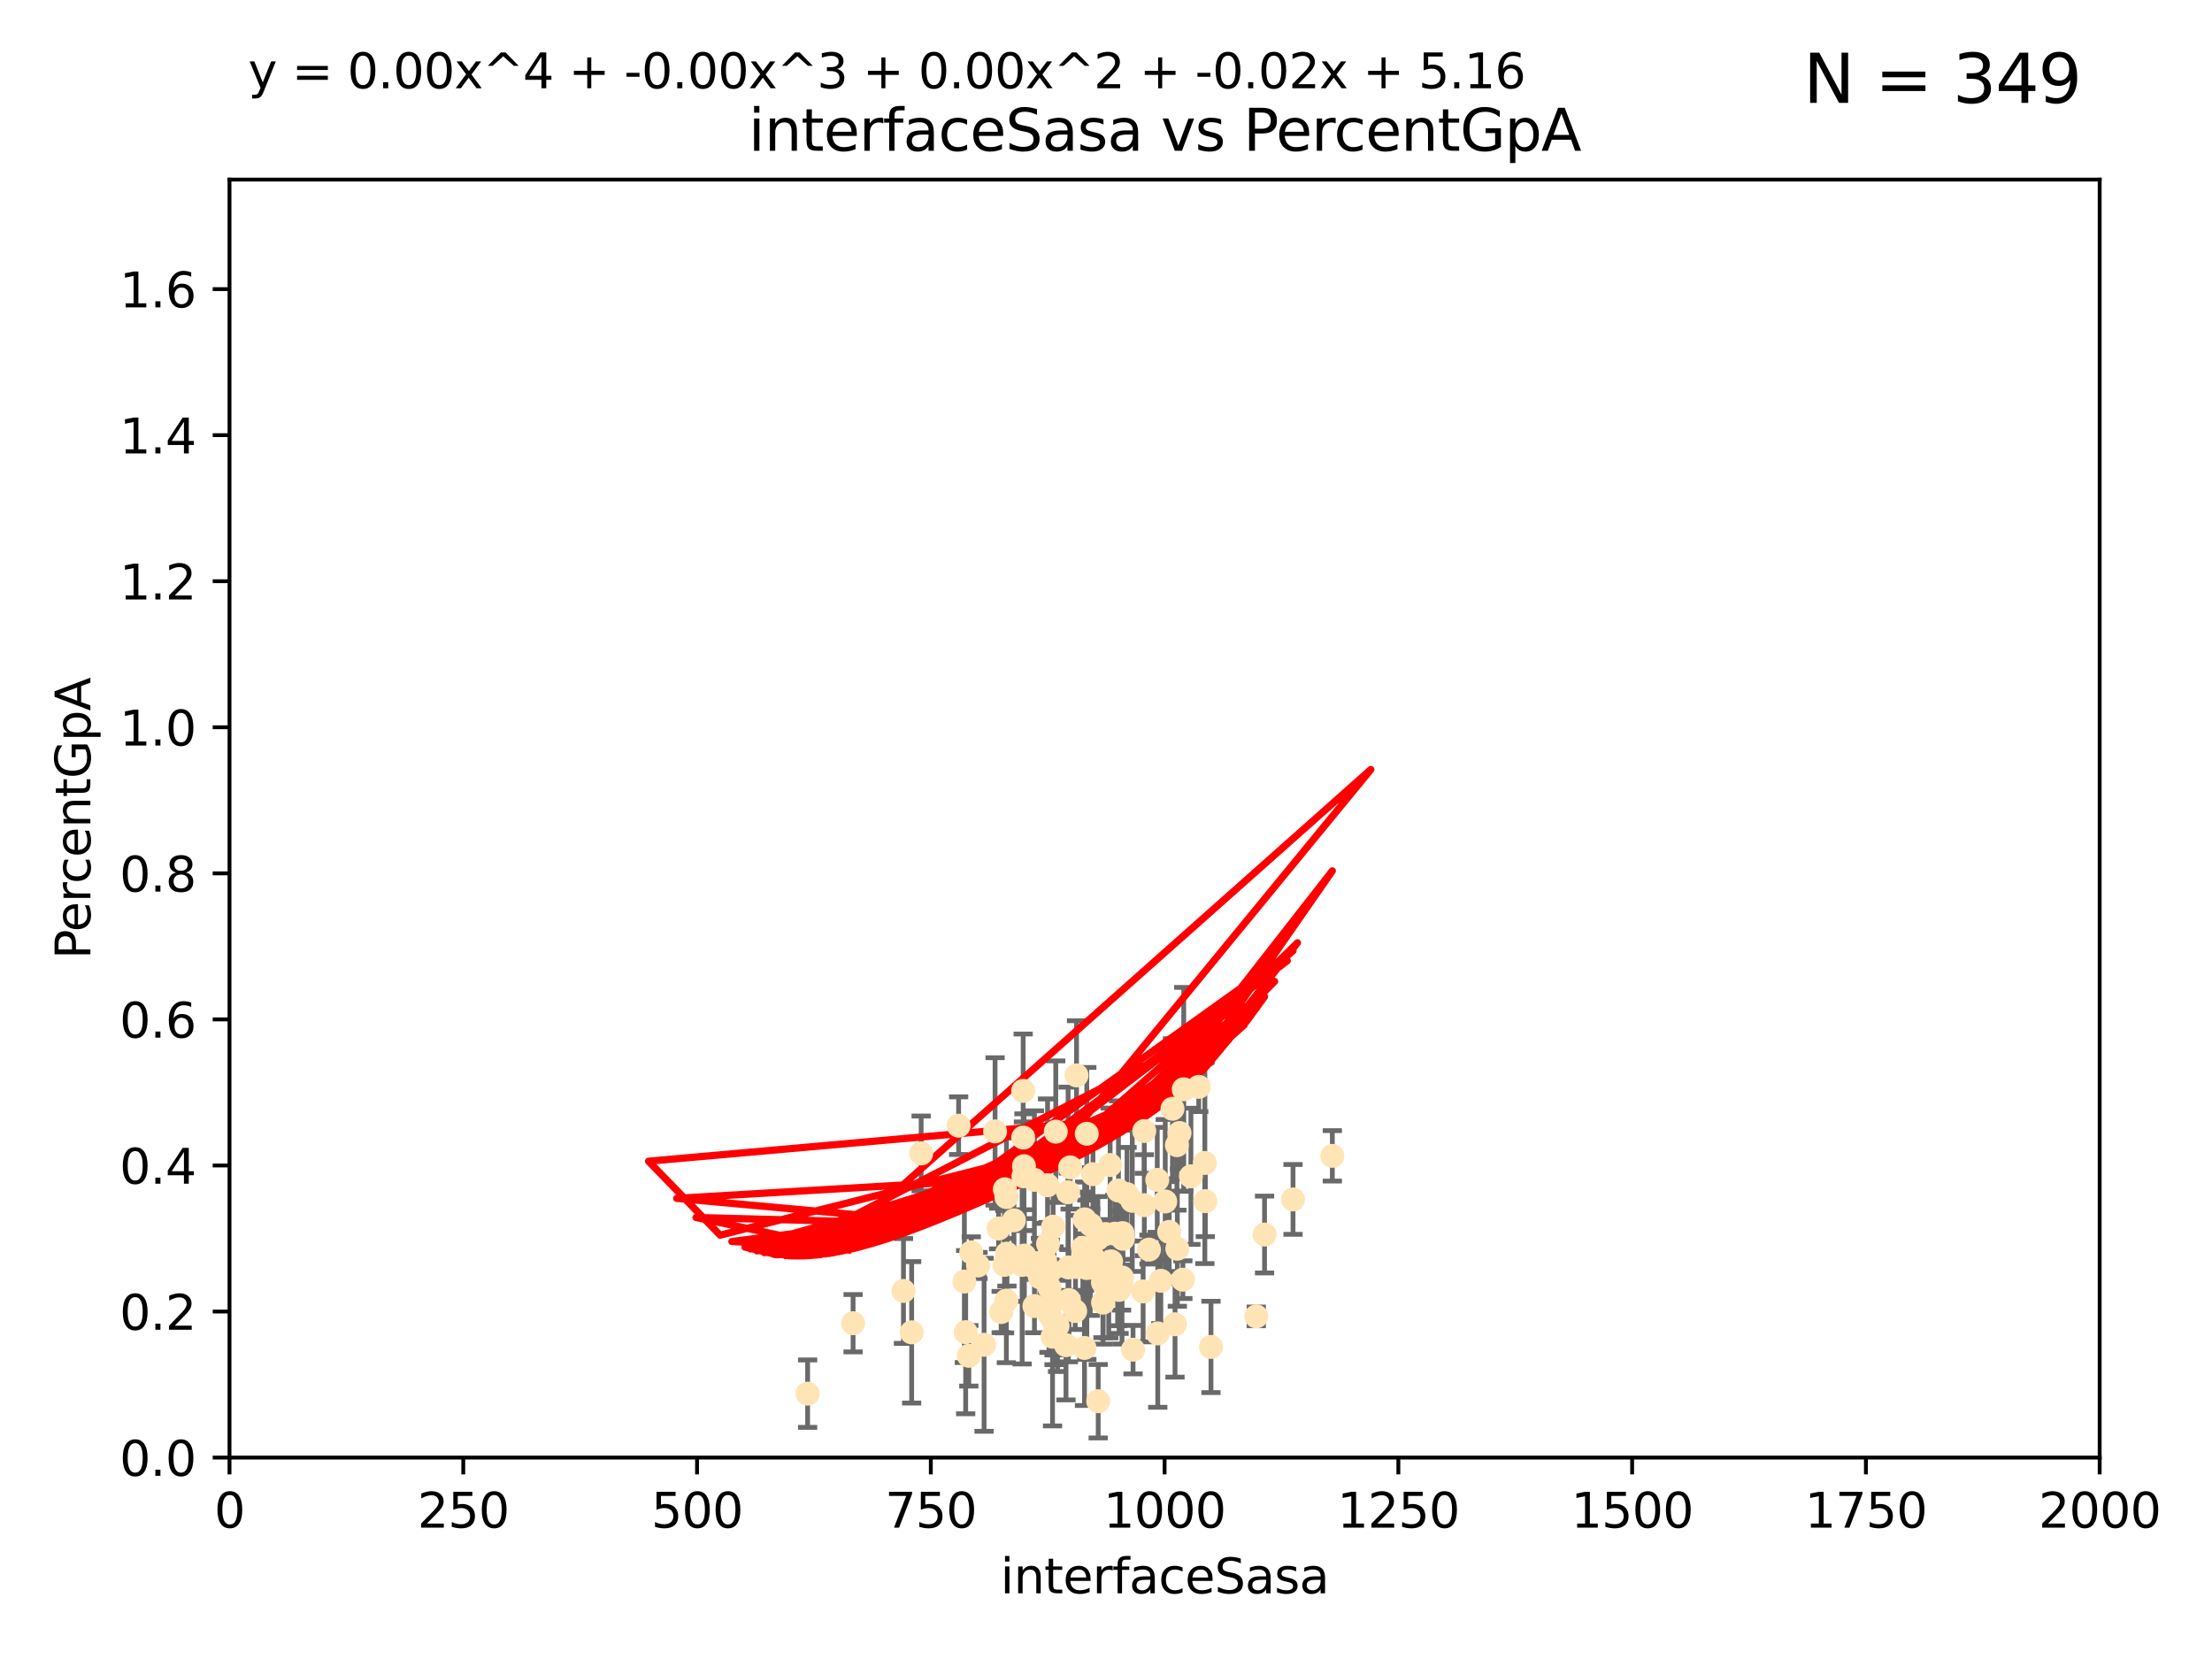 <?xml version="1.0" encoding="utf-8" standalone="no"?>
<!DOCTYPE svg PUBLIC "-//W3C//DTD SVG 1.1//EN"
  "http://www.w3.org/Graphics/SVG/1.1/DTD/svg11.dtd">
<svg xmlns:xlink="http://www.w3.org/1999/xlink" width="460.8pt" height="345.6pt" viewBox="0 0 460.8 345.6" xmlns="http://www.w3.org/2000/svg" version="1.1">
 <defs>
  <style type="text/css">*{stroke-linejoin: round; stroke-linecap: butt}</style>
 </defs>
 <g id="figure_1">
  <g id="patch_1">
   <path d="M 0 345.6 
L 460.8 345.6 
L 460.8 0 
L 0 0 
z
" style="fill: #ffffff"/>
  </g>
  <g id="axes_1">
   <g id="patch_2">
    <path d="M 47.81 303.64 
L 437.4 303.64 
L 437.4 37.411 
L 47.81 37.411 
z
" style="fill: #ffffff"/>
   </g>
   <g id="PathCollection_1">
    <defs>
     <path id="mb1016aded3" d="M 0 1.118 
C 0.297 1.118 0.581 1 0.791 0.791 
C 1 0.581 1.118 0.297 1.118 0 
C 1.118 -0.297 1 -0.581 0.791 -0.791 
C 0.581 -1 0.297 -1.118 0 -1.118 
C -0.297 -1.118 -0.581 -1 -0.791 -0.791 
C -1 -0.581 -1.118 -0.297 -1.118 0 
C -1.118 0.297 -1 0.581 -0.791 0.791 
C -0.581 1 -0.297 1.118 0 1.118 
z
" style="stroke: #ffe4b5"/>
    </defs>
    <g clip-path="url(#ped91af654a)">
     <use xlink:href="#mb1016aded3" x="249.725" y="226.411" style="fill: #ffe4b5; stroke: #ffe4b5"/>
     <use xlink:href="#mb1016aded3" x="245.718" y="236.024" style="fill: #ffe4b5; stroke: #ffe4b5"/>
     <use xlink:href="#mb1016aded3" x="277.549" y="240.787" style="fill: #ffe4b5; stroke: #ffe4b5"/>
     <use xlink:href="#mb1016aded3" x="245.174" y="238.556" style="fill: #ffe4b5; stroke: #ffe4b5"/>
     <use xlink:href="#mb1016aded3" x="229.766" y="267.146" style="fill: #ffe4b5; stroke: #ffe4b5"/>
     <use xlink:href="#mb1016aded3" x="215.495" y="272.073" style="fill: #ffe4b5; stroke: #ffe4b5"/>
     <use xlink:href="#mb1016aded3" x="242.743" y="250.289" style="fill: #ffe4b5; stroke: #ffe4b5"/>
     <use xlink:href="#mb1016aded3" x="225.576" y="259.945" style="fill: #ffe4b5; stroke: #ffe4b5"/>
     <use xlink:href="#mb1016aded3" x="213.394" y="261.555" style="fill: #ffe4b5; stroke: #ffe4b5"/>
     <use xlink:href="#mb1016aded3" x="233.829" y="256.883" style="fill: #ffe4b5; stroke: #ffe4b5"/>
     <use xlink:href="#mb1016aded3" x="219.261" y="278.454" style="fill: #ffe4b5; stroke: #ffe4b5"/>
     <use xlink:href="#mb1016aded3" x="233.732" y="266.121" style="fill: #ffe4b5; stroke: #ffe4b5"/>
     <use xlink:href="#mb1016aded3" x="213.31" y="242.941" style="fill: #ffe4b5; stroke: #ffe4b5"/>
     <use xlink:href="#mb1016aded3" x="263.429" y="257.179" style="fill: #ffe4b5; stroke: #ffe4b5"/>
     <use xlink:href="#mb1016aded3" x="250.993" y="242.265" style="fill: #ffe4b5; stroke: #ffe4b5"/>
     <use xlink:href="#mb1016aded3" x="232.824" y="266.011" style="fill: #ffe4b5; stroke: #ffe4b5"/>
     <use xlink:href="#mb1016aded3" x="226.396" y="236.182" style="fill: #ffe4b5; stroke: #ffe4b5"/>
     <use xlink:href="#mb1016aded3" x="218.641" y="268.294" style="fill: #ffe4b5; stroke: #ffe4b5"/>
     <use xlink:href="#mb1016aded3" x="252.269" y="280.592" style="fill: #ffe4b5; stroke: #ffe4b5"/>
     <use xlink:href="#mb1016aded3" x="229.784" y="271.362" style="fill: #ffe4b5; stroke: #ffe4b5"/>
     <use xlink:href="#mb1016aded3" x="243.569" y="256.619" style="fill: #ffe4b5; stroke: #ffe4b5"/>
     <use xlink:href="#mb1016aded3" x="222.506" y="248.374" style="fill: #ffe4b5; stroke: #ffe4b5"/>
     <use xlink:href="#mb1016aded3" x="211.22" y="254.217" style="fill: #ffe4b5; stroke: #ffe4b5"/>
     <use xlink:href="#mb1016aded3" x="235.873" y="250.156" style="fill: #ffe4b5; stroke: #ffe4b5"/>
     <use xlink:href="#mb1016aded3" x="245.26" y="260.133" style="fill: #ffe4b5; stroke: #ffe4b5"/>
     <use xlink:href="#mb1016aded3" x="234.782" y="248.766" style="fill: #ffe4b5; stroke: #ffe4b5"/>
     <use xlink:href="#mb1016aded3" x="218.334" y="259.112" style="fill: #ffe4b5; stroke: #ffe4b5"/>
     <use xlink:href="#mb1016aded3" x="225.956" y="254.013" style="fill: #ffe4b5; stroke: #ffe4b5"/>
     <use xlink:href="#mb1016aded3" x="200.897" y="266.966" style="fill: #ffe4b5; stroke: #ffe4b5"/>
     <use xlink:href="#mb1016aded3" x="223.979" y="273.113" style="fill: #ffe4b5; stroke: #ffe4b5"/>
     <use xlink:href="#mb1016aded3" x="215.488" y="245.794" style="fill: #ffe4b5; stroke: #ffe4b5"/>
     <use xlink:href="#mb1016aded3" x="225.921" y="280.798" style="fill: #ffe4b5; stroke: #ffe4b5"/>
     <use xlink:href="#mb1016aded3" x="239.356" y="260.314" style="fill: #ffe4b5; stroke: #ffe4b5"/>
     <use xlink:href="#mb1016aded3" x="199.699" y="234.499" style="fill: #ffe4b5; stroke: #ffe4b5"/>
     <use xlink:href="#mb1016aded3" x="220.307" y="276.213" style="fill: #ffe4b5; stroke: #ffe4b5"/>
     <use xlink:href="#mb1016aded3" x="209.644" y="270.942" style="fill: #ffe4b5; stroke: #ffe4b5"/>
     <use xlink:href="#mb1016aded3" x="209.763" y="261.159" style="fill: #ffe4b5; stroke: #ffe4b5"/>
     <use xlink:href="#mb1016aded3" x="222.066" y="280.225" style="fill: #ffe4b5; stroke: #ffe4b5"/>
     <use xlink:href="#mb1016aded3" x="222.677" y="270.815" style="fill: #ffe4b5; stroke: #ffe4b5"/>
     <use xlink:href="#mb1016aded3" x="209.663" y="249.368" style="fill: #ffe4b5; stroke: #ffe4b5"/>
     <use xlink:href="#mb1016aded3" x="251.09" y="250.219" style="fill: #ffe4b5; stroke: #ffe4b5"/>
     <use xlink:href="#mb1016aded3" x="244.781" y="275.875" style="fill: #ffe4b5; stroke: #ffe4b5"/>
     <use xlink:href="#mb1016aded3" x="218.819" y="264.76" style="fill: #ffe4b5; stroke: #ffe4b5"/>
     <use xlink:href="#mb1016aded3" x="222.933" y="243.187" style="fill: #ffe4b5; stroke: #ffe4b5"/>
     <use xlink:href="#mb1016aded3" x="207.291" y="235.695" style="fill: #ffe4b5; stroke: #ffe4b5"/>
     <use xlink:href="#mb1016aded3" x="230.304" y="257.072" style="fill: #ffe4b5; stroke: #ffe4b5"/>
     <use xlink:href="#mb1016aded3" x="188.212" y="268.929" style="fill: #ffe4b5; stroke: #ffe4b5"/>
     <use xlink:href="#mb1016aded3" x="189.913" y="277.551" style="fill: #ffe4b5; stroke: #ffe4b5"/>
     <use xlink:href="#mb1016aded3" x="248.092" y="245.048" style="fill: #ffe4b5; stroke: #ffe4b5"/>
     <use xlink:href="#mb1016aded3" x="213.16" y="236.977" style="fill: #ffe4b5; stroke: #ffe4b5"/>
     <use xlink:href="#mb1016aded3" x="238.37" y="235.615" style="fill: #ffe4b5; stroke: #ffe4b5"/>
     <use xlink:href="#mb1016aded3" x="201.168" y="277.511" style="fill: #ffe4b5; stroke: #ffe4b5"/>
     <use xlink:href="#mb1016aded3" x="212.93" y="263.511" style="fill: #ffe4b5; stroke: #ffe4b5"/>
     <use xlink:href="#mb1016aded3" x="227.125" y="264.074" style="fill: #ffe4b5; stroke: #ffe4b5"/>
     <use xlink:href="#mb1016aded3" x="244.251" y="230.974" style="fill: #ffe4b5; stroke: #ffe4b5"/>
     <use xlink:href="#mb1016aded3" x="203.738" y="263.623" style="fill: #ffe4b5; stroke: #ffe4b5"/>
     <use xlink:href="#mb1016aded3" x="246.594" y="226.92" style="fill: #ffe4b5; stroke: #ffe4b5"/>
     <use xlink:href="#mb1016aded3" x="208.563" y="273.317" style="fill: #ffe4b5; stroke: #ffe4b5"/>
     <use xlink:href="#mb1016aded3" x="226.326" y="264.148" style="fill: #ffe4b5; stroke: #ffe4b5"/>
     <use xlink:href="#mb1016aded3" x="222.561" y="264.031" style="fill: #ffe4b5; stroke: #ffe4b5"/>
     <use xlink:href="#mb1016aded3" x="233.642" y="267.635" style="fill: #ffe4b5; stroke: #ffe4b5"/>
     <use xlink:href="#mb1016aded3" x="219.574" y="270.997" style="fill: #ffe4b5; stroke: #ffe4b5"/>
     <use xlink:href="#mb1016aded3" x="269.36" y="249.862" style="fill: #ffe4b5; stroke: #ffe4b5"/>
     <use xlink:href="#mb1016aded3" x="224.047" y="263.927" style="fill: #ffe4b5; stroke: #ffe4b5"/>
     <use xlink:href="#mb1016aded3" x="168.242" y="290.323" style="fill: #ffe4b5; stroke: #ffe4b5"/>
     <use xlink:href="#mb1016aded3" x="236.035" y="281.157" style="fill: #ffe4b5; stroke: #ffe4b5"/>
     <use xlink:href="#mb1016aded3" x="246.417" y="266.582" style="fill: #ffe4b5; stroke: #ffe4b5"/>
     <use xlink:href="#mb1016aded3" x="217.7" y="262.579" style="fill: #ffe4b5; stroke: #ffe4b5"/>
     <use xlink:href="#mb1016aded3" x="216.625" y="266.085" style="fill: #ffe4b5; stroke: #ffe4b5"/>
     <use xlink:href="#mb1016aded3" x="230.97" y="266.38" style="fill: #ffe4b5; stroke: #ffe4b5"/>
     <use xlink:href="#mb1016aded3" x="238.134" y="269.032" style="fill: #ffe4b5; stroke: #ffe4b5"/>
     <use xlink:href="#mb1016aded3" x="233.126" y="268.709" style="fill: #ffe4b5; stroke: #ffe4b5"/>
     <use xlink:href="#mb1016aded3" x="241.078" y="245.785" style="fill: #ffe4b5; stroke: #ffe4b5"/>
     <use xlink:href="#mb1016aded3" x="227.801" y="262.072" style="fill: #ffe4b5; stroke: #ffe4b5"/>
     <use xlink:href="#mb1016aded3" x="228.693" y="258.03" style="fill: #ffe4b5; stroke: #ffe4b5"/>
     <use xlink:href="#mb1016aded3" x="216.746" y="264.173" style="fill: #ffe4b5; stroke: #ffe4b5"/>
     <use xlink:href="#mb1016aded3" x="213.144" y="227.252" style="fill: #ffe4b5; stroke: #ffe4b5"/>
     <use xlink:href="#mb1016aded3" x="219.935" y="235.745" style="fill: #ffe4b5; stroke: #ffe4b5"/>
     <use xlink:href="#mb1016aded3" x="202.329" y="260.898" style="fill: #ffe4b5; stroke: #ffe4b5"/>
     <use xlink:href="#mb1016aded3" x="232.224" y="257.002" style="fill: #ffe4b5; stroke: #ffe4b5"/>
     <use xlink:href="#mb1016aded3" x="224.261" y="224.019" style="fill: #ffe4b5; stroke: #ffe4b5"/>
     <use xlink:href="#mb1016aded3" x="233.923" y="258.061" style="fill: #ffe4b5; stroke: #ffe4b5"/>
     <use xlink:href="#mb1016aded3" x="228.778" y="291.9" style="fill: #ffe4b5; stroke: #ffe4b5"/>
     <use xlink:href="#mb1016aded3" x="231.457" y="262.765" style="fill: #ffe4b5; stroke: #ffe4b5"/>
     <use xlink:href="#mb1016aded3" x="219.38" y="255.534" style="fill: #ffe4b5; stroke: #ffe4b5"/>
     <use xlink:href="#mb1016aded3" x="209.328" y="247.753" style="fill: #ffe4b5; stroke: #ffe4b5"/>
     <use xlink:href="#mb1016aded3" x="208.029" y="255.921" style="fill: #ffe4b5; stroke: #ffe4b5"/>
     <use xlink:href="#mb1016aded3" x="227.688" y="244.603" style="fill: #ffe4b5; stroke: #ffe4b5"/>
     <use xlink:href="#mb1016aded3" x="177.715" y="275.649" style="fill: #ffe4b5; stroke: #ffe4b5"/>
     <use xlink:href="#mb1016aded3" x="218.522" y="273.715" style="fill: #ffe4b5; stroke: #ffe4b5"/>
     <use xlink:href="#mb1016aded3" x="241.818" y="266.809" style="fill: #ffe4b5; stroke: #ffe4b5"/>
     <use xlink:href="#mb1016aded3" x="227.205" y="255.142" style="fill: #ffe4b5; stroke: #ffe4b5"/>
     <use xlink:href="#mb1016aded3" x="209.256" y="263.501" style="fill: #ffe4b5; stroke: #ffe4b5"/>
     <use xlink:href="#mb1016aded3" x="205.002" y="280.144" style="fill: #ffe4b5; stroke: #ffe4b5"/>
     <use xlink:href="#mb1016aded3" x="226.41" y="263.219" style="fill: #ffe4b5; stroke: #ffe4b5"/>
     <use xlink:href="#mb1016aded3" x="218.226" y="246.911" style="fill: #ffe4b5; stroke: #ffe4b5"/>
     <use xlink:href="#mb1016aded3" x="191.894" y="240.283" style="fill: #ffe4b5; stroke: #ffe4b5"/>
     <use xlink:href="#mb1016aded3" x="232.996" y="248.009" style="fill: #ffe4b5; stroke: #ffe4b5"/>
     <use xlink:href="#mb1016aded3" x="219.576" y="275.418" style="fill: #ffe4b5; stroke: #ffe4b5"/>
     <use xlink:href="#mb1016aded3" x="261.707" y="274.226" style="fill: #ffe4b5; stroke: #ffe4b5"/>
     <use xlink:href="#mb1016aded3" x="238.38" y="251.06" style="fill: #ffe4b5; stroke: #ffe4b5"/>
     <use xlink:href="#mb1016aded3" x="231.26" y="242.696" style="fill: #ffe4b5; stroke: #ffe4b5"/>
     <use xlink:href="#mb1016aded3" x="213.195" y="245.033" style="fill: #ffe4b5; stroke: #ffe4b5"/>
     <use xlink:href="#mb1016aded3" x="241.185" y="277.773" style="fill: #ffe4b5; stroke: #ffe4b5"/>
     <use xlink:href="#mb1016aded3" x="201.825" y="282.435" style="fill: #ffe4b5; stroke: #ffe4b5"/>
    </g>
   </g>
   <g id="matplotlib.axis_1">
    <g id="xtick_1">
     <g id="line2d_1">
      <defs>
       <path id="mb041735d37" d="M 0 0 
L 0 3.5 
" style="stroke: #000000; stroke-width: 0.8"/>
      </defs>
      <g>
       <use xlink:href="#mb041735d37" x="47.81" y="303.64" style="stroke: #000000; stroke-width: 0.8"/>
      </g>
     </g>
     <g id="text_1">
      <!-- 0 -->
      <g transform="translate(44.629 318.238)scale(0.1 -0.1)">
       <defs>
        <path id="DejaVuSans-30" d="M 2034 4250 
Q 1547 4250 1301 3770 
Q 1056 3291 1056 2328 
Q 1056 1369 1301 889 
Q 1547 409 2034 409 
Q 2525 409 2770 889 
Q 3016 1369 3016 2328 
Q 3016 3291 2770 3770 
Q 2525 4250 2034 4250 
z
M 2034 4750 
Q 2819 4750 3233 4129 
Q 3647 3509 3647 2328 
Q 3647 1150 3233 529 
Q 2819 -91 2034 -91 
Q 1250 -91 836 529 
Q 422 1150 422 2328 
Q 422 3509 836 4129 
Q 1250 4750 2034 4750 
z
" transform="scale(0.016)"/>
       </defs>
       <use xlink:href="#DejaVuSans-30"/>
      </g>
     </g>
    </g>
    <g id="xtick_2">
     <g id="line2d_2">
      <g>
       <use xlink:href="#mb041735d37" x="96.509" y="303.64" style="stroke: #000000; stroke-width: 0.8"/>
      </g>
     </g>
     <g id="text_2">
      <!-- 250 -->
      <g transform="translate(86.965 318.238)scale(0.1 -0.1)">
       <defs>
        <path id="DejaVuSans-32" d="M 1228 531 
L 3431 531 
L 3431 0 
L 469 0 
L 469 531 
Q 828 903 1448 1529 
Q 2069 2156 2228 2338 
Q 2531 2678 2651 2914 
Q 2772 3150 2772 3378 
Q 2772 3750 2511 3984 
Q 2250 4219 1831 4219 
Q 1534 4219 1204 4116 
Q 875 4013 500 3803 
L 500 4441 
Q 881 4594 1212 4672 
Q 1544 4750 1819 4750 
Q 2544 4750 2975 4387 
Q 3406 4025 3406 3419 
Q 3406 3131 3298 2873 
Q 3191 2616 2906 2266 
Q 2828 2175 2409 1742 
Q 1991 1309 1228 531 
z
" transform="scale(0.016)"/>
        <path id="DejaVuSans-35" d="M 691 4666 
L 3169 4666 
L 3169 4134 
L 1269 4134 
L 1269 2991 
Q 1406 3038 1543 3061 
Q 1681 3084 1819 3084 
Q 2600 3084 3056 2656 
Q 3513 2228 3513 1497 
Q 3513 744 3044 326 
Q 2575 -91 1722 -91 
Q 1428 -91 1123 -41 
Q 819 9 494 109 
L 494 744 
Q 775 591 1075 516 
Q 1375 441 1709 441 
Q 2250 441 2565 725 
Q 2881 1009 2881 1497 
Q 2881 1984 2565 2268 
Q 2250 2553 1709 2553 
Q 1456 2553 1204 2497 
Q 953 2441 691 2322 
L 691 4666 
z
" transform="scale(0.016)"/>
       </defs>
       <use xlink:href="#DejaVuSans-32"/>
       <use xlink:href="#DejaVuSans-35" x="63.623"/>
       <use xlink:href="#DejaVuSans-30" x="127.246"/>
      </g>
     </g>
    </g>
    <g id="xtick_3">
     <g id="line2d_3">
      <g>
       <use xlink:href="#mb041735d37" x="145.208" y="303.64" style="stroke: #000000; stroke-width: 0.8"/>
      </g>
     </g>
     <g id="text_3">
      <!-- 500 -->
      <g transform="translate(135.664 318.238)scale(0.1 -0.1)">
       <use xlink:href="#DejaVuSans-35"/>
       <use xlink:href="#DejaVuSans-30" x="63.623"/>
       <use xlink:href="#DejaVuSans-30" x="127.246"/>
      </g>
     </g>
    </g>
    <g id="xtick_4">
     <g id="line2d_4">
      <g>
       <use xlink:href="#mb041735d37" x="193.906" y="303.64" style="stroke: #000000; stroke-width: 0.8"/>
      </g>
     </g>
     <g id="text_4">
      <!-- 750 -->
      <g transform="translate(184.363 318.238)scale(0.1 -0.1)">
       <defs>
        <path id="DejaVuSans-37" d="M 525 4666 
L 3525 4666 
L 3525 4397 
L 1831 0 
L 1172 0 
L 2766 4134 
L 525 4134 
L 525 4666 
z
" transform="scale(0.016)"/>
       </defs>
       <use xlink:href="#DejaVuSans-37"/>
       <use xlink:href="#DejaVuSans-35" x="63.623"/>
       <use xlink:href="#DejaVuSans-30" x="127.246"/>
      </g>
     </g>
    </g>
    <g id="xtick_5">
     <g id="line2d_5">
      <g>
       <use xlink:href="#mb041735d37" x="242.605" y="303.64" style="stroke: #000000; stroke-width: 0.8"/>
      </g>
     </g>
     <g id="text_5">
      <!-- 1000 -->
      <g transform="translate(229.88 318.238)scale(0.1 -0.1)">
       <defs>
        <path id="DejaVuSans-31" d="M 794 531 
L 1825 531 
L 1825 4091 
L 703 3866 
L 703 4441 
L 1819 4666 
L 2450 4666 
L 2450 531 
L 3481 531 
L 3481 0 
L 794 0 
L 794 531 
z
" transform="scale(0.016)"/>
       </defs>
       <use xlink:href="#DejaVuSans-31"/>
       <use xlink:href="#DejaVuSans-30" x="63.623"/>
       <use xlink:href="#DejaVuSans-30" x="127.246"/>
       <use xlink:href="#DejaVuSans-30" x="190.869"/>
      </g>
     </g>
    </g>
    <g id="xtick_6">
     <g id="line2d_6">
      <g>
       <use xlink:href="#mb041735d37" x="291.304" y="303.64" style="stroke: #000000; stroke-width: 0.8"/>
      </g>
     </g>
     <g id="text_6">
      <!-- 1250 -->
      <g transform="translate(278.579 318.238)scale(0.1 -0.1)">
       <use xlink:href="#DejaVuSans-31"/>
       <use xlink:href="#DejaVuSans-32" x="63.623"/>
       <use xlink:href="#DejaVuSans-35" x="127.246"/>
       <use xlink:href="#DejaVuSans-30" x="190.869"/>
      </g>
     </g>
    </g>
    <g id="xtick_7">
     <g id="line2d_7">
      <g>
       <use xlink:href="#mb041735d37" x="340.002" y="303.64" style="stroke: #000000; stroke-width: 0.8"/>
      </g>
     </g>
     <g id="text_7">
      <!-- 1500 -->
      <g transform="translate(327.277 318.238)scale(0.1 -0.1)">
       <use xlink:href="#DejaVuSans-31"/>
       <use xlink:href="#DejaVuSans-35" x="63.623"/>
       <use xlink:href="#DejaVuSans-30" x="127.246"/>
       <use xlink:href="#DejaVuSans-30" x="190.869"/>
      </g>
     </g>
    </g>
    <g id="xtick_8">
     <g id="line2d_8">
      <g>
       <use xlink:href="#mb041735d37" x="388.701" y="303.64" style="stroke: #000000; stroke-width: 0.8"/>
      </g>
     </g>
     <g id="text_8">
      <!-- 1750 -->
      <g transform="translate(375.976 318.238)scale(0.1 -0.1)">
       <use xlink:href="#DejaVuSans-31"/>
       <use xlink:href="#DejaVuSans-37" x="63.623"/>
       <use xlink:href="#DejaVuSans-35" x="127.246"/>
       <use xlink:href="#DejaVuSans-30" x="190.869"/>
      </g>
     </g>
    </g>
    <g id="xtick_9">
     <g id="line2d_9">
      <g>
       <use xlink:href="#mb041735d37" x="437.4" y="303.64" style="stroke: #000000; stroke-width: 0.8"/>
      </g>
     </g>
     <g id="text_9">
      <!-- 2000 -->
      <g transform="translate(424.675 318.238)scale(0.1 -0.1)">
       <use xlink:href="#DejaVuSans-32"/>
       <use xlink:href="#DejaVuSans-30" x="63.623"/>
       <use xlink:href="#DejaVuSans-30" x="127.246"/>
       <use xlink:href="#DejaVuSans-30" x="190.869"/>
      </g>
     </g>
    </g>
    <g id="text_10">
     <!-- interfaceSasa -->
     <g transform="translate(208.398 331.917)scale(0.1 -0.1)">
      <defs>
       <path id="DejaVuSans-69" d="M 603 3500 
L 1178 3500 
L 1178 0 
L 603 0 
L 603 3500 
z
M 603 4863 
L 1178 4863 
L 1178 4134 
L 603 4134 
L 603 4863 
z
" transform="scale(0.016)"/>
       <path id="DejaVuSans-6e" d="M 3513 2113 
L 3513 0 
L 2938 0 
L 2938 2094 
Q 2938 2591 2744 2837 
Q 2550 3084 2163 3084 
Q 1697 3084 1428 2787 
Q 1159 2491 1159 1978 
L 1159 0 
L 581 0 
L 581 3500 
L 1159 3500 
L 1159 2956 
Q 1366 3272 1645 3428 
Q 1925 3584 2291 3584 
Q 2894 3584 3203 3211 
Q 3513 2838 3513 2113 
z
" transform="scale(0.016)"/>
       <path id="DejaVuSans-74" d="M 1172 4494 
L 1172 3500 
L 2356 3500 
L 2356 3053 
L 1172 3053 
L 1172 1153 
Q 1172 725 1289 603 
Q 1406 481 1766 481 
L 2356 481 
L 2356 0 
L 1766 0 
Q 1100 0 847 248 
Q 594 497 594 1153 
L 594 3053 
L 172 3053 
L 172 3500 
L 594 3500 
L 594 4494 
L 1172 4494 
z
" transform="scale(0.016)"/>
       <path id="DejaVuSans-65" d="M 3597 1894 
L 3597 1613 
L 953 1613 
Q 991 1019 1311 708 
Q 1631 397 2203 397 
Q 2534 397 2845 478 
Q 3156 559 3463 722 
L 3463 178 
Q 3153 47 2828 -22 
Q 2503 -91 2169 -91 
Q 1331 -91 842 396 
Q 353 884 353 1716 
Q 353 2575 817 3079 
Q 1281 3584 2069 3584 
Q 2775 3584 3186 3129 
Q 3597 2675 3597 1894 
z
M 3022 2063 
Q 3016 2534 2758 2815 
Q 2500 3097 2075 3097 
Q 1594 3097 1305 2825 
Q 1016 2553 972 2059 
L 3022 2063 
z
" transform="scale(0.016)"/>
       <path id="DejaVuSans-72" d="M 2631 2963 
Q 2534 3019 2420 3045 
Q 2306 3072 2169 3072 
Q 1681 3072 1420 2755 
Q 1159 2438 1159 1844 
L 1159 0 
L 581 0 
L 581 3500 
L 1159 3500 
L 1159 2956 
Q 1341 3275 1631 3429 
Q 1922 3584 2338 3584 
Q 2397 3584 2469 3576 
Q 2541 3569 2628 3553 
L 2631 2963 
z
" transform="scale(0.016)"/>
       <path id="DejaVuSans-66" d="M 2375 4863 
L 2375 4384 
L 1825 4384 
Q 1516 4384 1395 4259 
Q 1275 4134 1275 3809 
L 1275 3500 
L 2222 3500 
L 2222 3053 
L 1275 3053 
L 1275 0 
L 697 0 
L 697 3053 
L 147 3053 
L 147 3500 
L 697 3500 
L 697 3744 
Q 697 4328 969 4595 
Q 1241 4863 1831 4863 
L 2375 4863 
z
" transform="scale(0.016)"/>
       <path id="DejaVuSans-61" d="M 2194 1759 
Q 1497 1759 1228 1600 
Q 959 1441 959 1056 
Q 959 750 1161 570 
Q 1363 391 1709 391 
Q 2188 391 2477 730 
Q 2766 1069 2766 1631 
L 2766 1759 
L 2194 1759 
z
M 3341 1997 
L 3341 0 
L 2766 0 
L 2766 531 
Q 2569 213 2275 61 
Q 1981 -91 1556 -91 
Q 1019 -91 701 211 
Q 384 513 384 1019 
Q 384 1609 779 1909 
Q 1175 2209 1959 2209 
L 2766 2209 
L 2766 2266 
Q 2766 2663 2505 2880 
Q 2244 3097 1772 3097 
Q 1472 3097 1187 3025 
Q 903 2953 641 2809 
L 641 3341 
Q 956 3463 1253 3523 
Q 1550 3584 1831 3584 
Q 2591 3584 2966 3190 
Q 3341 2797 3341 1997 
z
" transform="scale(0.016)"/>
       <path id="DejaVuSans-63" d="M 3122 3366 
L 3122 2828 
Q 2878 2963 2633 3030 
Q 2388 3097 2138 3097 
Q 1578 3097 1268 2742 
Q 959 2388 959 1747 
Q 959 1106 1268 751 
Q 1578 397 2138 397 
Q 2388 397 2633 464 
Q 2878 531 3122 666 
L 3122 134 
Q 2881 22 2623 -34 
Q 2366 -91 2075 -91 
Q 1284 -91 818 406 
Q 353 903 353 1747 
Q 353 2603 823 3093 
Q 1294 3584 2113 3584 
Q 2378 3584 2631 3529 
Q 2884 3475 3122 3366 
z
" transform="scale(0.016)"/>
       <path id="DejaVuSans-53" d="M 3425 4513 
L 3425 3897 
Q 3066 4069 2747 4153 
Q 2428 4238 2131 4238 
Q 1616 4238 1336 4038 
Q 1056 3838 1056 3469 
Q 1056 3159 1242 3001 
Q 1428 2844 1947 2747 
L 2328 2669 
Q 3034 2534 3370 2195 
Q 3706 1856 3706 1288 
Q 3706 609 3251 259 
Q 2797 -91 1919 -91 
Q 1588 -91 1214 -16 
Q 841 59 441 206 
L 441 856 
Q 825 641 1194 531 
Q 1563 422 1919 422 
Q 2459 422 2753 634 
Q 3047 847 3047 1241 
Q 3047 1584 2836 1778 
Q 2625 1972 2144 2069 
L 1759 2144 
Q 1053 2284 737 2584 
Q 422 2884 422 3419 
Q 422 4038 858 4394 
Q 1294 4750 2059 4750 
Q 2388 4750 2728 4690 
Q 3069 4631 3425 4513 
z
" transform="scale(0.016)"/>
       <path id="DejaVuSans-73" d="M 2834 3397 
L 2834 2853 
Q 2591 2978 2328 3040 
Q 2066 3103 1784 3103 
Q 1356 3103 1142 2972 
Q 928 2841 928 2578 
Q 928 2378 1081 2264 
Q 1234 2150 1697 2047 
L 1894 2003 
Q 2506 1872 2764 1633 
Q 3022 1394 3022 966 
Q 3022 478 2636 193 
Q 2250 -91 1575 -91 
Q 1294 -91 989 -36 
Q 684 19 347 128 
L 347 722 
Q 666 556 975 473 
Q 1284 391 1588 391 
Q 1994 391 2212 530 
Q 2431 669 2431 922 
Q 2431 1156 2273 1281 
Q 2116 1406 1581 1522 
L 1381 1569 
Q 847 1681 609 1914 
Q 372 2147 372 2553 
Q 372 3047 722 3315 
Q 1072 3584 1716 3584 
Q 2034 3584 2315 3537 
Q 2597 3491 2834 3397 
z
" transform="scale(0.016)"/>
      </defs>
      <use xlink:href="#DejaVuSans-69"/>
      <use xlink:href="#DejaVuSans-6e" x="27.783"/>
      <use xlink:href="#DejaVuSans-74" x="91.162"/>
      <use xlink:href="#DejaVuSans-65" x="130.371"/>
      <use xlink:href="#DejaVuSans-72" x="191.895"/>
      <use xlink:href="#DejaVuSans-66" x="233.008"/>
      <use xlink:href="#DejaVuSans-61" x="268.213"/>
      <use xlink:href="#DejaVuSans-63" x="329.492"/>
      <use xlink:href="#DejaVuSans-65" x="384.473"/>
      <use xlink:href="#DejaVuSans-53" x="445.996"/>
      <use xlink:href="#DejaVuSans-61" x="509.473"/>
      <use xlink:href="#DejaVuSans-73" x="570.752"/>
      <use xlink:href="#DejaVuSans-61" x="622.852"/>
     </g>
    </g>
   </g>
   <g id="matplotlib.axis_2">
    <g id="ytick_1">
     <g id="line2d_10">
      <defs>
       <path id="m9c09a459f9" d="M 0 0 
L -3.5 0 
" style="stroke: #000000; stroke-width: 0.8"/>
      </defs>
      <g>
       <use xlink:href="#m9c09a459f9" x="47.81" y="303.64" style="stroke: #000000; stroke-width: 0.8"/>
      </g>
     </g>
     <g id="text_11">
      <!-- 0.0 -->
      <g transform="translate(24.907 307.439)scale(0.1 -0.1)">
       <defs>
        <path id="DejaVuSans-2e" d="M 684 794 
L 1344 794 
L 1344 0 
L 684 0 
L 684 794 
z
" transform="scale(0.016)"/>
       </defs>
       <use xlink:href="#DejaVuSans-30"/>
       <use xlink:href="#DejaVuSans-2e" x="63.623"/>
       <use xlink:href="#DejaVuSans-30" x="95.41"/>
      </g>
     </g>
    </g>
    <g id="ytick_2">
     <g id="line2d_11">
      <g>
       <use xlink:href="#m9c09a459f9" x="47.81" y="273.214" style="stroke: #000000; stroke-width: 0.8"/>
      </g>
     </g>
     <g id="text_12">
      <!-- 0.2 -->
      <g transform="translate(24.907 277.013)scale(0.1 -0.1)">
       <use xlink:href="#DejaVuSans-30"/>
       <use xlink:href="#DejaVuSans-2e" x="63.623"/>
       <use xlink:href="#DejaVuSans-32" x="95.41"/>
      </g>
     </g>
    </g>
    <g id="ytick_3">
     <g id="line2d_12">
      <g>
       <use xlink:href="#m9c09a459f9" x="47.81" y="242.788" style="stroke: #000000; stroke-width: 0.8"/>
      </g>
     </g>
     <g id="text_13">
      <!-- 0.4 -->
      <g transform="translate(24.907 246.587)scale(0.1 -0.1)">
       <defs>
        <path id="DejaVuSans-34" d="M 2419 4116 
L 825 1625 
L 2419 1625 
L 2419 4116 
z
M 2253 4666 
L 3047 4666 
L 3047 1625 
L 3713 1625 
L 3713 1100 
L 3047 1100 
L 3047 0 
L 2419 0 
L 2419 1100 
L 313 1100 
L 313 1709 
L 2253 4666 
z
" transform="scale(0.016)"/>
       </defs>
       <use xlink:href="#DejaVuSans-30"/>
       <use xlink:href="#DejaVuSans-2e" x="63.623"/>
       <use xlink:href="#DejaVuSans-34" x="95.41"/>
      </g>
     </g>
    </g>
    <g id="ytick_4">
     <g id="line2d_13">
      <g>
       <use xlink:href="#m9c09a459f9" x="47.81" y="212.362" style="stroke: #000000; stroke-width: 0.8"/>
      </g>
     </g>
     <g id="text_14">
      <!-- 0.6 -->
      <g transform="translate(24.907 216.161)scale(0.1 -0.1)">
       <defs>
        <path id="DejaVuSans-36" d="M 2113 2584 
Q 1688 2584 1439 2293 
Q 1191 2003 1191 1497 
Q 1191 994 1439 701 
Q 1688 409 2113 409 
Q 2538 409 2786 701 
Q 3034 994 3034 1497 
Q 3034 2003 2786 2293 
Q 2538 2584 2113 2584 
z
M 3366 4563 
L 3366 3988 
Q 3128 4100 2886 4159 
Q 2644 4219 2406 4219 
Q 1781 4219 1451 3797 
Q 1122 3375 1075 2522 
Q 1259 2794 1537 2939 
Q 1816 3084 2150 3084 
Q 2853 3084 3261 2657 
Q 3669 2231 3669 1497 
Q 3669 778 3244 343 
Q 2819 -91 2113 -91 
Q 1303 -91 875 529 
Q 447 1150 447 2328 
Q 447 3434 972 4092 
Q 1497 4750 2381 4750 
Q 2619 4750 2861 4703 
Q 3103 4656 3366 4563 
z
" transform="scale(0.016)"/>
       </defs>
       <use xlink:href="#DejaVuSans-30"/>
       <use xlink:href="#DejaVuSans-2e" x="63.623"/>
       <use xlink:href="#DejaVuSans-36" x="95.41"/>
      </g>
     </g>
    </g>
    <g id="ytick_5">
     <g id="line2d_14">
      <g>
       <use xlink:href="#m9c09a459f9" x="47.81" y="181.935" style="stroke: #000000; stroke-width: 0.8"/>
      </g>
     </g>
     <g id="text_15">
      <!-- 0.8 -->
      <g transform="translate(24.907 185.735)scale(0.1 -0.1)">
       <defs>
        <path id="DejaVuSans-38" d="M 2034 2216 
Q 1584 2216 1326 1975 
Q 1069 1734 1069 1313 
Q 1069 891 1326 650 
Q 1584 409 2034 409 
Q 2484 409 2743 651 
Q 3003 894 3003 1313 
Q 3003 1734 2745 1975 
Q 2488 2216 2034 2216 
z
M 1403 2484 
Q 997 2584 770 2862 
Q 544 3141 544 3541 
Q 544 4100 942 4425 
Q 1341 4750 2034 4750 
Q 2731 4750 3128 4425 
Q 3525 4100 3525 3541 
Q 3525 3141 3298 2862 
Q 3072 2584 2669 2484 
Q 3125 2378 3379 2068 
Q 3634 1759 3634 1313 
Q 3634 634 3220 271 
Q 2806 -91 2034 -91 
Q 1263 -91 848 271 
Q 434 634 434 1313 
Q 434 1759 690 2068 
Q 947 2378 1403 2484 
z
M 1172 3481 
Q 1172 3119 1398 2916 
Q 1625 2713 2034 2713 
Q 2441 2713 2670 2916 
Q 2900 3119 2900 3481 
Q 2900 3844 2670 4047 
Q 2441 4250 2034 4250 
Q 1625 4250 1398 4047 
Q 1172 3844 1172 3481 
z
" transform="scale(0.016)"/>
       </defs>
       <use xlink:href="#DejaVuSans-30"/>
       <use xlink:href="#DejaVuSans-2e" x="63.623"/>
       <use xlink:href="#DejaVuSans-38" x="95.41"/>
      </g>
     </g>
    </g>
    <g id="ytick_6">
     <g id="line2d_15">
      <g>
       <use xlink:href="#m9c09a459f9" x="47.81" y="151.509" style="stroke: #000000; stroke-width: 0.8"/>
      </g>
     </g>
     <g id="text_16">
      <!-- 1.0 -->
      <g transform="translate(24.907 155.308)scale(0.1 -0.1)">
       <use xlink:href="#DejaVuSans-31"/>
       <use xlink:href="#DejaVuSans-2e" x="63.623"/>
       <use xlink:href="#DejaVuSans-30" x="95.41"/>
      </g>
     </g>
    </g>
    <g id="ytick_7">
     <g id="line2d_16">
      <g>
       <use xlink:href="#m9c09a459f9" x="47.81" y="121.083" style="stroke: #000000; stroke-width: 0.8"/>
      </g>
     </g>
     <g id="text_17">
      <!-- 1.2 -->
      <g transform="translate(24.907 124.882)scale(0.1 -0.1)">
       <use xlink:href="#DejaVuSans-31"/>
       <use xlink:href="#DejaVuSans-2e" x="63.623"/>
       <use xlink:href="#DejaVuSans-32" x="95.41"/>
      </g>
     </g>
    </g>
    <g id="ytick_8">
     <g id="line2d_17">
      <g>
       <use xlink:href="#m9c09a459f9" x="47.81" y="90.657" style="stroke: #000000; stroke-width: 0.8"/>
      </g>
     </g>
     <g id="text_18">
      <!-- 1.4 -->
      <g transform="translate(24.907 94.456)scale(0.1 -0.1)">
       <use xlink:href="#DejaVuSans-31"/>
       <use xlink:href="#DejaVuSans-2e" x="63.623"/>
       <use xlink:href="#DejaVuSans-34" x="95.41"/>
      </g>
     </g>
    </g>
    <g id="ytick_9">
     <g id="line2d_18">
      <g>
       <use xlink:href="#m9c09a459f9" x="47.81" y="60.231" style="stroke: #000000; stroke-width: 0.8"/>
      </g>
     </g>
     <g id="text_19">
      <!-- 1.6 -->
      <g transform="translate(24.907 64.03)scale(0.1 -0.1)">
       <use xlink:href="#DejaVuSans-31"/>
       <use xlink:href="#DejaVuSans-2e" x="63.623"/>
       <use xlink:href="#DejaVuSans-36" x="95.41"/>
      </g>
     </g>
    </g>
    <g id="text_20">
     <!-- PercentGpA -->
     <g transform="translate(18.827 199.802)rotate(-90)scale(0.1 -0.1)">
      <defs>
       <path id="DejaVuSans-50" d="M 1259 4147 
L 1259 2394 
L 2053 2394 
Q 2494 2394 2734 2622 
Q 2975 2850 2975 3272 
Q 2975 3691 2734 3919 
Q 2494 4147 2053 4147 
L 1259 4147 
z
M 628 4666 
L 2053 4666 
Q 2838 4666 3239 4311 
Q 3641 3956 3641 3272 
Q 3641 2581 3239 2228 
Q 2838 1875 2053 1875 
L 1259 1875 
L 1259 0 
L 628 0 
L 628 4666 
z
" transform="scale(0.016)"/>
       <path id="DejaVuSans-47" d="M 3809 666 
L 3809 1919 
L 2778 1919 
L 2778 2438 
L 4434 2438 
L 4434 434 
Q 4069 175 3628 42 
Q 3188 -91 2688 -91 
Q 1594 -91 976 548 
Q 359 1188 359 2328 
Q 359 3472 976 4111 
Q 1594 4750 2688 4750 
Q 3144 4750 3555 4637 
Q 3966 4525 4313 4306 
L 4313 3634 
Q 3963 3931 3569 4081 
Q 3175 4231 2741 4231 
Q 1884 4231 1454 3753 
Q 1025 3275 1025 2328 
Q 1025 1384 1454 906 
Q 1884 428 2741 428 
Q 3075 428 3337 486 
Q 3600 544 3809 666 
z
" transform="scale(0.016)"/>
       <path id="DejaVuSans-70" d="M 1159 525 
L 1159 -1331 
L 581 -1331 
L 581 3500 
L 1159 3500 
L 1159 2969 
Q 1341 3281 1617 3432 
Q 1894 3584 2278 3584 
Q 2916 3584 3314 3078 
Q 3713 2572 3713 1747 
Q 3713 922 3314 415 
Q 2916 -91 2278 -91 
Q 1894 -91 1617 61 
Q 1341 213 1159 525 
z
M 3116 1747 
Q 3116 2381 2855 2742 
Q 2594 3103 2138 3103 
Q 1681 3103 1420 2742 
Q 1159 2381 1159 1747 
Q 1159 1113 1420 752 
Q 1681 391 2138 391 
Q 2594 391 2855 752 
Q 3116 1113 3116 1747 
z
" transform="scale(0.016)"/>
       <path id="DejaVuSans-41" d="M 2188 4044 
L 1331 1722 
L 3047 1722 
L 2188 4044 
z
M 1831 4666 
L 2547 4666 
L 4325 0 
L 3669 0 
L 3244 1197 
L 1141 1197 
L 716 0 
L 50 0 
L 1831 4666 
z
" transform="scale(0.016)"/>
      </defs>
      <use xlink:href="#DejaVuSans-50"/>
      <use xlink:href="#DejaVuSans-65" x="56.678"/>
      <use xlink:href="#DejaVuSans-72" x="118.201"/>
      <use xlink:href="#DejaVuSans-63" x="157.064"/>
      <use xlink:href="#DejaVuSans-65" x="212.045"/>
      <use xlink:href="#DejaVuSans-6e" x="273.568"/>
      <use xlink:href="#DejaVuSans-74" x="336.947"/>
      <use xlink:href="#DejaVuSans-47" x="376.156"/>
      <use xlink:href="#DejaVuSans-70" x="453.646"/>
      <use xlink:href="#DejaVuSans-41" x="517.123"/>
     </g>
    </g>
   </g>
   <g id="LineCollection_1">
    <path d="M 249.725 231.559 
L 249.725 221.262 
" clip-path="url(#ped91af654a)" style="fill: none; stroke: #696969"/>
    <path d="M 245.718 243.516 
L 245.718 228.533 
" clip-path="url(#ped91af654a)" style="fill: none; stroke: #696969"/>
    <path d="M 277.549 246.04 
L 277.549 235.533 
" clip-path="url(#ped91af654a)" style="fill: none; stroke: #696969"/>
    <path d="M 245.174 252.097 
L 245.174 225.016 
" clip-path="url(#ped91af654a)" style="fill: none; stroke: #696969"/>
    <path d="M 229.766 278.662 
L 229.766 255.63 
" clip-path="url(#ped91af654a)" style="fill: none; stroke: #696969"/>
    <path d="M 215.495 277.635 
L 215.495 266.511 
" clip-path="url(#ped91af654a)" style="fill: none; stroke: #696969"/>
    <path d="M 242.743 267.366 
L 242.743 233.211 
" clip-path="url(#ped91af654a)" style="fill: none; stroke: #696969"/>
    <path d="M 225.576 271.552 
L 225.576 248.339 
" clip-path="url(#ped91af654a)" style="fill: none; stroke: #696969"/>
    <path d="M 213.394 271.103 
L 213.394 252.008 
" clip-path="url(#ped91af654a)" style="fill: none; stroke: #696969"/>
    <path d="M 233.829 263.541 
L 233.829 250.225 
" clip-path="url(#ped91af654a)" style="fill: none; stroke: #696969"/>
    <path d="M 219.261 297.045 
L 219.261 259.864 
" clip-path="url(#ped91af654a)" style="fill: none; stroke: #696969"/>
    <path d="M 233.732 279.981 
L 233.732 252.261 
" clip-path="url(#ped91af654a)" style="fill: none; stroke: #696969"/>
    <path d="M 213.31 253.852 
L 213.31 232.031 
" clip-path="url(#ped91af654a)" style="fill: none; stroke: #696969"/>
    <path d="M 263.429 265.185 
L 263.429 249.173 
" clip-path="url(#ped91af654a)" style="fill: none; stroke: #696969"/>
    <path d="M 250.993 263.227 
L 250.993 221.304 
" clip-path="url(#ped91af654a)" style="fill: none; stroke: #696969"/>
    <path d="M 232.824 276.172 
L 232.824 255.85 
" clip-path="url(#ped91af654a)" style="fill: none; stroke: #696969"/>
    <path d="M 226.396 249.992 
L 226.396 222.371 
" clip-path="url(#ped91af654a)" style="fill: none; stroke: #696969"/>
    <path d="M 218.641 274.133 
L 218.641 262.455 
" clip-path="url(#ped91af654a)" style="fill: none; stroke: #696969"/>
    <path d="M 252.269 290.101 
L 252.269 271.083 
" clip-path="url(#ped91af654a)" style="fill: none; stroke: #696969"/>
    <path d="M 229.784 279.994 
L 229.784 262.729 
" clip-path="url(#ped91af654a)" style="fill: none; stroke: #696969"/>
    <path d="M 243.569 267.094 
L 243.569 246.145 
" clip-path="url(#ped91af654a)" style="fill: none; stroke: #696969"/>
    <path d="M 222.506 270.281 
L 222.506 226.467 
" clip-path="url(#ped91af654a)" style="fill: none; stroke: #696969"/>
    <path d="M 211.22 263.55 
L 211.22 244.884 
" clip-path="url(#ped91af654a)" style="fill: none; stroke: #696969"/>
    <path d="M 235.873 264.859 
L 235.873 235.453 
" clip-path="url(#ped91af654a)" style="fill: none; stroke: #696969"/>
    <path d="M 245.26 272.111 
L 245.26 248.155 
" clip-path="url(#ped91af654a)" style="fill: none; stroke: #696969"/>
    <path d="M 234.782 258.504 
L 234.782 239.028 
" clip-path="url(#ped91af654a)" style="fill: none; stroke: #696969"/>
    <path d="M 218.334 263.577 
L 218.334 254.648 
" clip-path="url(#ped91af654a)" style="fill: none; stroke: #696969"/>
    <path d="M 225.956 261.795 
L 225.956 246.231 
" clip-path="url(#ped91af654a)" style="fill: none; stroke: #696969"/>
    <path d="M 200.897 283.841 
L 200.897 250.092 
" clip-path="url(#ped91af654a)" style="fill: none; stroke: #696969"/>
    <path d="M 223.979 276.946 
L 223.979 269.28 
" clip-path="url(#ped91af654a)" style="fill: none; stroke: #696969"/>
    <path d="M 215.488 260.183 
L 215.488 231.405 
" clip-path="url(#ped91af654a)" style="fill: none; stroke: #696969"/>
    <path d="M 225.921 292.789 
L 225.921 268.808 
" clip-path="url(#ped91af654a)" style="fill: none; stroke: #696969"/>
    <path d="M 239.356 263.329 
L 239.356 257.298 
" clip-path="url(#ped91af654a)" style="fill: none; stroke: #696969"/>
    <path d="M 199.699 240.502 
L 199.699 228.497 
" clip-path="url(#ped91af654a)" style="fill: none; stroke: #696969"/>
    <path d="M 220.307 285.707 
L 220.307 266.719 
" clip-path="url(#ped91af654a)" style="fill: none; stroke: #696969"/>
    <path d="M 209.644 283.871 
L 209.644 258.013 
" clip-path="url(#ped91af654a)" style="fill: none; stroke: #696969"/>
    <path d="M 209.763 267.909 
L 209.763 254.41 
" clip-path="url(#ped91af654a)" style="fill: none; stroke: #696969"/>
    <path d="M 222.066 291.627 
L 222.066 268.824 
" clip-path="url(#ped91af654a)" style="fill: none; stroke: #696969"/>
    <path d="M 222.677 281.314 
L 222.677 260.317 
" clip-path="url(#ped91af654a)" style="fill: none; stroke: #696969"/>
    <path d="M 209.663 261.664 
L 209.663 237.073 
" clip-path="url(#ped91af654a)" style="fill: none; stroke: #696969"/>
    <path d="M 251.09 257.613 
L 251.09 242.825 
" clip-path="url(#ped91af654a)" style="fill: none; stroke: #696969"/>
    <path d="M 244.781 286.882 
L 244.781 264.868 
" clip-path="url(#ped91af654a)" style="fill: none; stroke: #696969"/>
    <path d="M 218.819 271.181 
L 218.819 258.34 
" clip-path="url(#ped91af654a)" style="fill: none; stroke: #696969"/>
    <path d="M 222.933 251.875 
L 222.933 234.5 
" clip-path="url(#ped91af654a)" style="fill: none; stroke: #696969"/>
    <path d="M 207.291 251.046 
L 207.291 220.344 
" clip-path="url(#ped91af654a)" style="fill: none; stroke: #696969"/>
    <path d="M 230.304 259.961 
L 230.304 254.182 
" clip-path="url(#ped91af654a)" style="fill: none; stroke: #696969"/>
    <path d="M 188.212 279.846 
L 188.212 258.013 
" clip-path="url(#ped91af654a)" style="fill: none; stroke: #696969"/>
    <path d="M 189.913 292.284 
L 189.913 262.817 
" clip-path="url(#ped91af654a)" style="fill: none; stroke: #696969"/>
    <path d="M 248.092 259.236 
L 248.092 230.86 
" clip-path="url(#ped91af654a)" style="fill: none; stroke: #696969"/>
    <path d="M 213.16 237.973 
L 213.16 235.981 
" clip-path="url(#ped91af654a)" style="fill: none; stroke: #696969"/>
    <path d="M 238.37 244.419 
L 238.37 226.811 
" clip-path="url(#ped91af654a)" style="fill: none; stroke: #696969"/>
    <path d="M 201.168 294.511 
L 201.168 260.511 
" clip-path="url(#ped91af654a)" style="fill: none; stroke: #696969"/>
    <path d="M 212.93 284.134 
L 212.93 242.888 
" clip-path="url(#ped91af654a)" style="fill: none; stroke: #696969"/>
    <path d="M 227.125 274.032 
L 227.125 254.116 
" clip-path="url(#ped91af654a)" style="fill: none; stroke: #696969"/>
    <path d="M 244.251 245.568 
L 244.251 216.38 
" clip-path="url(#ped91af654a)" style="fill: none; stroke: #696969"/>
    <path d="M 203.738 266.339 
L 203.738 260.907 
" clip-path="url(#ped91af654a)" style="fill: none; stroke: #696969"/>
    <path d="M 246.594 248.148 
L 246.594 205.692 
" clip-path="url(#ped91af654a)" style="fill: none; stroke: #696969"/>
    <path d="M 208.563 277.619 
L 208.563 269.015 
" clip-path="url(#ped91af654a)" style="fill: none; stroke: #696969"/>
    <path d="M 226.326 271.276 
L 226.326 257.019 
" clip-path="url(#ped91af654a)" style="fill: none; stroke: #696969"/>
    <path d="M 222.561 283.684 
L 222.561 244.378 
" clip-path="url(#ped91af654a)" style="fill: none; stroke: #696969"/>
    <path d="M 233.642 272.919 
L 233.642 262.35 
" clip-path="url(#ped91af654a)" style="fill: none; stroke: #696969"/>
    <path d="M 219.574 282.258 
L 219.574 259.736 
" clip-path="url(#ped91af654a)" style="fill: none; stroke: #696969"/>
    <path d="M 269.36 257.134 
L 269.36 242.591 
" clip-path="url(#ped91af654a)" style="fill: none; stroke: #696969"/>
    <path d="M 224.047 274.67 
L 224.047 253.184 
" clip-path="url(#ped91af654a)" style="fill: none; stroke: #696969"/>
    <path d="M 168.242 297.345 
L 168.242 283.301 
" clip-path="url(#ped91af654a)" style="fill: none; stroke: #696969"/>
    <path d="M 236.035 286.202 
L 236.035 276.111 
" clip-path="url(#ped91af654a)" style="fill: none; stroke: #696969"/>
    <path d="M 246.417 270.509 
L 246.417 262.655 
" clip-path="url(#ped91af654a)" style="fill: none; stroke: #696969"/>
    <path d="M 217.7 270.314 
L 217.7 254.843 
" clip-path="url(#ped91af654a)" style="fill: none; stroke: #696969"/>
    <path d="M 216.625 272.611 
L 216.625 259.558 
" clip-path="url(#ped91af654a)" style="fill: none; stroke: #696969"/>
    <path d="M 230.97 278.703 
L 230.97 254.058 
" clip-path="url(#ped91af654a)" style="fill: none; stroke: #696969"/>
    <path d="M 238.134 279.528 
L 238.134 258.535 
" clip-path="url(#ped91af654a)" style="fill: none; stroke: #696969"/>
    <path d="M 233.126 277.781 
L 233.126 259.637 
" clip-path="url(#ped91af654a)" style="fill: none; stroke: #696969"/>
    <path d="M 241.078 256.715 
L 241.078 234.855 
" clip-path="url(#ped91af654a)" style="fill: none; stroke: #696969"/>
    <path d="M 227.801 265.923 
L 227.801 258.22 
" clip-path="url(#ped91af654a)" style="fill: none; stroke: #696969"/>
    <path d="M 228.693 266.785 
L 228.693 249.275 
" clip-path="url(#ped91af654a)" style="fill: none; stroke: #696969"/>
    <path d="M 216.746 270.37 
L 216.746 257.976 
" clip-path="url(#ped91af654a)" style="fill: none; stroke: #696969"/>
    <path d="M 213.144 239.103 
L 213.144 215.401 
" clip-path="url(#ped91af654a)" style="fill: none; stroke: #696969"/>
    <path d="M 219.935 250.486 
L 219.935 221.003 
" clip-path="url(#ped91af654a)" style="fill: none; stroke: #696969"/>
    <path d="M 202.329 264.148 
L 202.329 257.647 
" clip-path="url(#ped91af654a)" style="fill: none; stroke: #696969"/>
    <path d="M 232.224 265.006 
L 232.224 248.999 
" clip-path="url(#ped91af654a)" style="fill: none; stroke: #696969"/>
    <path d="M 224.261 235.397 
L 224.261 212.641 
" clip-path="url(#ped91af654a)" style="fill: none; stroke: #696969"/>
    <path d="M 233.923 263.837 
L 233.923 252.286 
" clip-path="url(#ped91af654a)" style="fill: none; stroke: #696969"/>
    <path d="M 228.778 299.55 
L 228.778 284.25 
" clip-path="url(#ped91af654a)" style="fill: none; stroke: #696969"/>
    <path d="M 231.457 268.308 
L 231.457 257.221 
" clip-path="url(#ped91af654a)" style="fill: none; stroke: #696969"/>
    <path d="M 219.38 262.679 
L 219.38 248.39 
" clip-path="url(#ped91af654a)" style="fill: none; stroke: #696969"/>
    <path d="M 209.328 252.169 
L 209.328 243.336 
" clip-path="url(#ped91af654a)" style="fill: none; stroke: #696969"/>
    <path d="M 208.029 260.159 
L 208.029 251.682 
" clip-path="url(#ped91af654a)" style="fill: none; stroke: #696969"/>
    <path d="M 227.688 254.888 
L 227.688 234.318 
" clip-path="url(#ped91af654a)" style="fill: none; stroke: #696969"/>
    <path d="M 177.715 281.622 
L 177.715 269.676 
" clip-path="url(#ped91af654a)" style="fill: none; stroke: #696969"/>
    <path d="M 218.522 281.728 
L 218.522 265.702 
" clip-path="url(#ped91af654a)" style="fill: none; stroke: #696969"/>
    <path d="M 241.818 275.728 
L 241.818 257.889 
" clip-path="url(#ped91af654a)" style="fill: none; stroke: #696969"/>
    <path d="M 227.205 258.474 
L 227.205 251.81 
" clip-path="url(#ped91af654a)" style="fill: none; stroke: #696969"/>
    <path d="M 209.256 277.668 
L 209.256 249.333 
" clip-path="url(#ped91af654a)" style="fill: none; stroke: #696969"/>
    <path d="M 205.002 298.166 
L 205.002 262.122 
" clip-path="url(#ped91af654a)" style="fill: none; stroke: #696969"/>
    <path d="M 226.41 283.184 
L 226.41 243.254 
" clip-path="url(#ped91af654a)" style="fill: none; stroke: #696969"/>
    <path d="M 218.226 264.899 
L 218.226 228.924 
" clip-path="url(#ped91af654a)" style="fill: none; stroke: #696969"/>
    <path d="M 191.894 248.079 
L 191.894 232.487 
" clip-path="url(#ped91af654a)" style="fill: none; stroke: #696969"/>
    <path d="M 232.996 266.679 
L 232.996 229.34 
" clip-path="url(#ped91af654a)" style="fill: none; stroke: #696969"/>
    <path d="M 219.576 284.282 
L 219.576 266.555 
" clip-path="url(#ped91af654a)" style="fill: none; stroke: #696969"/>
    <path d="M 261.707 276.177 
L 261.707 272.275 
" clip-path="url(#ped91af654a)" style="fill: none; stroke: #696969"/>
    <path d="M 238.38 261.58 
L 238.38 240.54 
" clip-path="url(#ped91af654a)" style="fill: none; stroke: #696969"/>
    <path d="M 231.26 254.567 
L 231.26 230.825 
" clip-path="url(#ped91af654a)" style="fill: none; stroke: #696969"/>
    <path d="M 213.195 256.351 
L 213.195 233.715 
" clip-path="url(#ped91af654a)" style="fill: none; stroke: #696969"/>
    <path d="M 241.185 293.163 
L 241.185 262.382 
" clip-path="url(#ped91af654a)" style="fill: none; stroke: #696969"/>
    <path d="M 201.825 288.743 
L 201.825 276.127 
" clip-path="url(#ped91af654a)" style="fill: none; stroke: #696969"/>
   </g>
   <g id="line2d_19">
    <defs>
     <path id="m9be13f7a49" d="M 2 0 
L -2 -0 
" style="stroke: #696969"/>
    </defs>
    <g clip-path="url(#ped91af654a)">
     <use xlink:href="#m9be13f7a49" x="249.725" y="231.559" style="fill: #696969; stroke: #696969"/>
     <use xlink:href="#m9be13f7a49" x="245.718" y="243.516" style="fill: #696969; stroke: #696969"/>
     <use xlink:href="#m9be13f7a49" x="277.549" y="246.04" style="fill: #696969; stroke: #696969"/>
     <use xlink:href="#m9be13f7a49" x="245.174" y="252.097" style="fill: #696969; stroke: #696969"/>
     <use xlink:href="#m9be13f7a49" x="229.766" y="278.662" style="fill: #696969; stroke: #696969"/>
     <use xlink:href="#m9be13f7a49" x="215.495" y="277.635" style="fill: #696969; stroke: #696969"/>
     <use xlink:href="#m9be13f7a49" x="242.743" y="267.366" style="fill: #696969; stroke: #696969"/>
     <use xlink:href="#m9be13f7a49" x="225.576" y="271.552" style="fill: #696969; stroke: #696969"/>
     <use xlink:href="#m9be13f7a49" x="213.394" y="271.103" style="fill: #696969; stroke: #696969"/>
     <use xlink:href="#m9be13f7a49" x="233.829" y="263.541" style="fill: #696969; stroke: #696969"/>
     <use xlink:href="#m9be13f7a49" x="219.261" y="297.045" style="fill: #696969; stroke: #696969"/>
     <use xlink:href="#m9be13f7a49" x="233.732" y="279.981" style="fill: #696969; stroke: #696969"/>
     <use xlink:href="#m9be13f7a49" x="213.31" y="253.852" style="fill: #696969; stroke: #696969"/>
     <use xlink:href="#m9be13f7a49" x="263.429" y="265.185" style="fill: #696969; stroke: #696969"/>
     <use xlink:href="#m9be13f7a49" x="250.993" y="263.227" style="fill: #696969; stroke: #696969"/>
     <use xlink:href="#m9be13f7a49" x="232.824" y="276.172" style="fill: #696969; stroke: #696969"/>
     <use xlink:href="#m9be13f7a49" x="226.396" y="249.992" style="fill: #696969; stroke: #696969"/>
     <use xlink:href="#m9be13f7a49" x="218.641" y="274.133" style="fill: #696969; stroke: #696969"/>
     <use xlink:href="#m9be13f7a49" x="252.269" y="290.101" style="fill: #696969; stroke: #696969"/>
     <use xlink:href="#m9be13f7a49" x="229.784" y="279.994" style="fill: #696969; stroke: #696969"/>
     <use xlink:href="#m9be13f7a49" x="243.569" y="267.094" style="fill: #696969; stroke: #696969"/>
     <use xlink:href="#m9be13f7a49" x="222.506" y="270.281" style="fill: #696969; stroke: #696969"/>
     <use xlink:href="#m9be13f7a49" x="211.22" y="263.55" style="fill: #696969; stroke: #696969"/>
     <use xlink:href="#m9be13f7a49" x="235.873" y="264.859" style="fill: #696969; stroke: #696969"/>
     <use xlink:href="#m9be13f7a49" x="245.26" y="272.111" style="fill: #696969; stroke: #696969"/>
     <use xlink:href="#m9be13f7a49" x="234.782" y="258.504" style="fill: #696969; stroke: #696969"/>
     <use xlink:href="#m9be13f7a49" x="218.334" y="263.577" style="fill: #696969; stroke: #696969"/>
     <use xlink:href="#m9be13f7a49" x="225.956" y="261.795" style="fill: #696969; stroke: #696969"/>
     <use xlink:href="#m9be13f7a49" x="200.897" y="283.841" style="fill: #696969; stroke: #696969"/>
     <use xlink:href="#m9be13f7a49" x="223.979" y="276.946" style="fill: #696969; stroke: #696969"/>
     <use xlink:href="#m9be13f7a49" x="215.488" y="260.183" style="fill: #696969; stroke: #696969"/>
     <use xlink:href="#m9be13f7a49" x="225.921" y="292.789" style="fill: #696969; stroke: #696969"/>
     <use xlink:href="#m9be13f7a49" x="239.356" y="263.329" style="fill: #696969; stroke: #696969"/>
     <use xlink:href="#m9be13f7a49" x="199.699" y="240.502" style="fill: #696969; stroke: #696969"/>
     <use xlink:href="#m9be13f7a49" x="220.307" y="285.707" style="fill: #696969; stroke: #696969"/>
     <use xlink:href="#m9be13f7a49" x="209.644" y="283.871" style="fill: #696969; stroke: #696969"/>
     <use xlink:href="#m9be13f7a49" x="209.763" y="267.909" style="fill: #696969; stroke: #696969"/>
     <use xlink:href="#m9be13f7a49" x="222.066" y="291.627" style="fill: #696969; stroke: #696969"/>
     <use xlink:href="#m9be13f7a49" x="222.677" y="281.314" style="fill: #696969; stroke: #696969"/>
     <use xlink:href="#m9be13f7a49" x="209.663" y="261.664" style="fill: #696969; stroke: #696969"/>
     <use xlink:href="#m9be13f7a49" x="251.09" y="257.613" style="fill: #696969; stroke: #696969"/>
     <use xlink:href="#m9be13f7a49" x="244.781" y="286.882" style="fill: #696969; stroke: #696969"/>
     <use xlink:href="#m9be13f7a49" x="218.819" y="271.181" style="fill: #696969; stroke: #696969"/>
     <use xlink:href="#m9be13f7a49" x="222.933" y="251.875" style="fill: #696969; stroke: #696969"/>
     <use xlink:href="#m9be13f7a49" x="207.291" y="251.046" style="fill: #696969; stroke: #696969"/>
     <use xlink:href="#m9be13f7a49" x="230.304" y="259.961" style="fill: #696969; stroke: #696969"/>
     <use xlink:href="#m9be13f7a49" x="188.212" y="279.846" style="fill: #696969; stroke: #696969"/>
     <use xlink:href="#m9be13f7a49" x="189.913" y="292.284" style="fill: #696969; stroke: #696969"/>
     <use xlink:href="#m9be13f7a49" x="248.092" y="259.236" style="fill: #696969; stroke: #696969"/>
     <use xlink:href="#m9be13f7a49" x="213.16" y="237.973" style="fill: #696969; stroke: #696969"/>
     <use xlink:href="#m9be13f7a49" x="238.37" y="244.419" style="fill: #696969; stroke: #696969"/>
     <use xlink:href="#m9be13f7a49" x="201.168" y="294.511" style="fill: #696969; stroke: #696969"/>
     <use xlink:href="#m9be13f7a49" x="212.93" y="284.134" style="fill: #696969; stroke: #696969"/>
     <use xlink:href="#m9be13f7a49" x="227.125" y="274.032" style="fill: #696969; stroke: #696969"/>
     <use xlink:href="#m9be13f7a49" x="244.251" y="245.568" style="fill: #696969; stroke: #696969"/>
     <use xlink:href="#m9be13f7a49" x="203.738" y="266.339" style="fill: #696969; stroke: #696969"/>
     <use xlink:href="#m9be13f7a49" x="246.594" y="248.148" style="fill: #696969; stroke: #696969"/>
     <use xlink:href="#m9be13f7a49" x="208.563" y="277.619" style="fill: #696969; stroke: #696969"/>
     <use xlink:href="#m9be13f7a49" x="226.326" y="271.276" style="fill: #696969; stroke: #696969"/>
     <use xlink:href="#m9be13f7a49" x="222.561" y="283.684" style="fill: #696969; stroke: #696969"/>
     <use xlink:href="#m9be13f7a49" x="233.642" y="272.919" style="fill: #696969; stroke: #696969"/>
     <use xlink:href="#m9be13f7a49" x="219.574" y="282.258" style="fill: #696969; stroke: #696969"/>
     <use xlink:href="#m9be13f7a49" x="269.36" y="257.134" style="fill: #696969; stroke: #696969"/>
     <use xlink:href="#m9be13f7a49" x="224.047" y="274.67" style="fill: #696969; stroke: #696969"/>
     <use xlink:href="#m9be13f7a49" x="168.242" y="297.345" style="fill: #696969; stroke: #696969"/>
     <use xlink:href="#m9be13f7a49" x="236.035" y="286.202" style="fill: #696969; stroke: #696969"/>
     <use xlink:href="#m9be13f7a49" x="246.417" y="270.509" style="fill: #696969; stroke: #696969"/>
     <use xlink:href="#m9be13f7a49" x="217.7" y="270.314" style="fill: #696969; stroke: #696969"/>
     <use xlink:href="#m9be13f7a49" x="216.625" y="272.611" style="fill: #696969; stroke: #696969"/>
     <use xlink:href="#m9be13f7a49" x="230.97" y="278.703" style="fill: #696969; stroke: #696969"/>
     <use xlink:href="#m9be13f7a49" x="238.134" y="279.528" style="fill: #696969; stroke: #696969"/>
     <use xlink:href="#m9be13f7a49" x="233.126" y="277.781" style="fill: #696969; stroke: #696969"/>
     <use xlink:href="#m9be13f7a49" x="241.078" y="256.715" style="fill: #696969; stroke: #696969"/>
     <use xlink:href="#m9be13f7a49" x="227.801" y="265.923" style="fill: #696969; stroke: #696969"/>
     <use xlink:href="#m9be13f7a49" x="228.693" y="266.785" style="fill: #696969; stroke: #696969"/>
     <use xlink:href="#m9be13f7a49" x="216.746" y="270.37" style="fill: #696969; stroke: #696969"/>
     <use xlink:href="#m9be13f7a49" x="213.144" y="239.103" style="fill: #696969; stroke: #696969"/>
     <use xlink:href="#m9be13f7a49" x="219.935" y="250.486" style="fill: #696969; stroke: #696969"/>
     <use xlink:href="#m9be13f7a49" x="202.329" y="264.148" style="fill: #696969; stroke: #696969"/>
     <use xlink:href="#m9be13f7a49" x="232.224" y="265.006" style="fill: #696969; stroke: #696969"/>
     <use xlink:href="#m9be13f7a49" x="224.261" y="235.397" style="fill: #696969; stroke: #696969"/>
     <use xlink:href="#m9be13f7a49" x="233.923" y="263.837" style="fill: #696969; stroke: #696969"/>
     <use xlink:href="#m9be13f7a49" x="228.778" y="299.55" style="fill: #696969; stroke: #696969"/>
     <use xlink:href="#m9be13f7a49" x="231.457" y="268.308" style="fill: #696969; stroke: #696969"/>
     <use xlink:href="#m9be13f7a49" x="219.38" y="262.679" style="fill: #696969; stroke: #696969"/>
     <use xlink:href="#m9be13f7a49" x="209.328" y="252.169" style="fill: #696969; stroke: #696969"/>
     <use xlink:href="#m9be13f7a49" x="208.029" y="260.159" style="fill: #696969; stroke: #696969"/>
     <use xlink:href="#m9be13f7a49" x="227.688" y="254.888" style="fill: #696969; stroke: #696969"/>
     <use xlink:href="#m9be13f7a49" x="177.715" y="281.622" style="fill: #696969; stroke: #696969"/>
     <use xlink:href="#m9be13f7a49" x="218.522" y="281.728" style="fill: #696969; stroke: #696969"/>
     <use xlink:href="#m9be13f7a49" x="241.818" y="275.728" style="fill: #696969; stroke: #696969"/>
     <use xlink:href="#m9be13f7a49" x="227.205" y="258.474" style="fill: #696969; stroke: #696969"/>
     <use xlink:href="#m9be13f7a49" x="209.256" y="277.668" style="fill: #696969; stroke: #696969"/>
     <use xlink:href="#m9be13f7a49" x="205.002" y="298.166" style="fill: #696969; stroke: #696969"/>
     <use xlink:href="#m9be13f7a49" x="226.41" y="283.184" style="fill: #696969; stroke: #696969"/>
     <use xlink:href="#m9be13f7a49" x="218.226" y="264.899" style="fill: #696969; stroke: #696969"/>
     <use xlink:href="#m9be13f7a49" x="191.894" y="248.079" style="fill: #696969; stroke: #696969"/>
     <use xlink:href="#m9be13f7a49" x="232.996" y="266.679" style="fill: #696969; stroke: #696969"/>
     <use xlink:href="#m9be13f7a49" x="219.576" y="284.282" style="fill: #696969; stroke: #696969"/>
     <use xlink:href="#m9be13f7a49" x="261.707" y="276.177" style="fill: #696969; stroke: #696969"/>
     <use xlink:href="#m9be13f7a49" x="238.38" y="261.58" style="fill: #696969; stroke: #696969"/>
     <use xlink:href="#m9be13f7a49" x="231.26" y="254.567" style="fill: #696969; stroke: #696969"/>
     <use xlink:href="#m9be13f7a49" x="213.195" y="256.351" style="fill: #696969; stroke: #696969"/>
     <use xlink:href="#m9be13f7a49" x="241.185" y="293.163" style="fill: #696969; stroke: #696969"/>
     <use xlink:href="#m9be13f7a49" x="201.825" y="288.743" style="fill: #696969; stroke: #696969"/>
    </g>
   </g>
   <g id="line2d_20">
    <g clip-path="url(#ped91af654a)">
     <use xlink:href="#m9be13f7a49" x="249.725" y="221.262" style="fill: #696969; stroke: #696969"/>
     <use xlink:href="#m9be13f7a49" x="245.718" y="228.533" style="fill: #696969; stroke: #696969"/>
     <use xlink:href="#m9be13f7a49" x="277.549" y="235.533" style="fill: #696969; stroke: #696969"/>
     <use xlink:href="#m9be13f7a49" x="245.174" y="225.016" style="fill: #696969; stroke: #696969"/>
     <use xlink:href="#m9be13f7a49" x="229.766" y="255.63" style="fill: #696969; stroke: #696969"/>
     <use xlink:href="#m9be13f7a49" x="215.495" y="266.511" style="fill: #696969; stroke: #696969"/>
     <use xlink:href="#m9be13f7a49" x="242.743" y="233.211" style="fill: #696969; stroke: #696969"/>
     <use xlink:href="#m9be13f7a49" x="225.576" y="248.339" style="fill: #696969; stroke: #696969"/>
     <use xlink:href="#m9be13f7a49" x="213.394" y="252.008" style="fill: #696969; stroke: #696969"/>
     <use xlink:href="#m9be13f7a49" x="233.829" y="250.225" style="fill: #696969; stroke: #696969"/>
     <use xlink:href="#m9be13f7a49" x="219.261" y="259.864" style="fill: #696969; stroke: #696969"/>
     <use xlink:href="#m9be13f7a49" x="233.732" y="252.261" style="fill: #696969; stroke: #696969"/>
     <use xlink:href="#m9be13f7a49" x="213.31" y="232.031" style="fill: #696969; stroke: #696969"/>
     <use xlink:href="#m9be13f7a49" x="263.429" y="249.173" style="fill: #696969; stroke: #696969"/>
     <use xlink:href="#m9be13f7a49" x="250.993" y="221.304" style="fill: #696969; stroke: #696969"/>
     <use xlink:href="#m9be13f7a49" x="232.824" y="255.85" style="fill: #696969; stroke: #696969"/>
     <use xlink:href="#m9be13f7a49" x="226.396" y="222.371" style="fill: #696969; stroke: #696969"/>
     <use xlink:href="#m9be13f7a49" x="218.641" y="262.455" style="fill: #696969; stroke: #696969"/>
     <use xlink:href="#m9be13f7a49" x="252.269" y="271.083" style="fill: #696969; stroke: #696969"/>
     <use xlink:href="#m9be13f7a49" x="229.784" y="262.729" style="fill: #696969; stroke: #696969"/>
     <use xlink:href="#m9be13f7a49" x="243.569" y="246.145" style="fill: #696969; stroke: #696969"/>
     <use xlink:href="#m9be13f7a49" x="222.506" y="226.467" style="fill: #696969; stroke: #696969"/>
     <use xlink:href="#m9be13f7a49" x="211.22" y="244.884" style="fill: #696969; stroke: #696969"/>
     <use xlink:href="#m9be13f7a49" x="235.873" y="235.453" style="fill: #696969; stroke: #696969"/>
     <use xlink:href="#m9be13f7a49" x="245.26" y="248.155" style="fill: #696969; stroke: #696969"/>
     <use xlink:href="#m9be13f7a49" x="234.782" y="239.028" style="fill: #696969; stroke: #696969"/>
     <use xlink:href="#m9be13f7a49" x="218.334" y="254.648" style="fill: #696969; stroke: #696969"/>
     <use xlink:href="#m9be13f7a49" x="225.956" y="246.231" style="fill: #696969; stroke: #696969"/>
     <use xlink:href="#m9be13f7a49" x="200.897" y="250.092" style="fill: #696969; stroke: #696969"/>
     <use xlink:href="#m9be13f7a49" x="223.979" y="269.28" style="fill: #696969; stroke: #696969"/>
     <use xlink:href="#m9be13f7a49" x="215.488" y="231.405" style="fill: #696969; stroke: #696969"/>
     <use xlink:href="#m9be13f7a49" x="225.921" y="268.808" style="fill: #696969; stroke: #696969"/>
     <use xlink:href="#m9be13f7a49" x="239.356" y="257.298" style="fill: #696969; stroke: #696969"/>
     <use xlink:href="#m9be13f7a49" x="199.699" y="228.497" style="fill: #696969; stroke: #696969"/>
     <use xlink:href="#m9be13f7a49" x="220.307" y="266.719" style="fill: #696969; stroke: #696969"/>
     <use xlink:href="#m9be13f7a49" x="209.644" y="258.013" style="fill: #696969; stroke: #696969"/>
     <use xlink:href="#m9be13f7a49" x="209.763" y="254.41" style="fill: #696969; stroke: #696969"/>
     <use xlink:href="#m9be13f7a49" x="222.066" y="268.824" style="fill: #696969; stroke: #696969"/>
     <use xlink:href="#m9be13f7a49" x="222.677" y="260.317" style="fill: #696969; stroke: #696969"/>
     <use xlink:href="#m9be13f7a49" x="209.663" y="237.073" style="fill: #696969; stroke: #696969"/>
     <use xlink:href="#m9be13f7a49" x="251.09" y="242.825" style="fill: #696969; stroke: #696969"/>
     <use xlink:href="#m9be13f7a49" x="244.781" y="264.868" style="fill: #696969; stroke: #696969"/>
     <use xlink:href="#m9be13f7a49" x="218.819" y="258.34" style="fill: #696969; stroke: #696969"/>
     <use xlink:href="#m9be13f7a49" x="222.933" y="234.5" style="fill: #696969; stroke: #696969"/>
     <use xlink:href="#m9be13f7a49" x="207.291" y="220.344" style="fill: #696969; stroke: #696969"/>
     <use xlink:href="#m9be13f7a49" x="230.304" y="254.182" style="fill: #696969; stroke: #696969"/>
     <use xlink:href="#m9be13f7a49" x="188.212" y="258.013" style="fill: #696969; stroke: #696969"/>
     <use xlink:href="#m9be13f7a49" x="189.913" y="262.817" style="fill: #696969; stroke: #696969"/>
     <use xlink:href="#m9be13f7a49" x="248.092" y="230.86" style="fill: #696969; stroke: #696969"/>
     <use xlink:href="#m9be13f7a49" x="213.16" y="235.981" style="fill: #696969; stroke: #696969"/>
     <use xlink:href="#m9be13f7a49" x="238.37" y="226.811" style="fill: #696969; stroke: #696969"/>
     <use xlink:href="#m9be13f7a49" x="201.168" y="260.511" style="fill: #696969; stroke: #696969"/>
     <use xlink:href="#m9be13f7a49" x="212.93" y="242.888" style="fill: #696969; stroke: #696969"/>
     <use xlink:href="#m9be13f7a49" x="227.125" y="254.116" style="fill: #696969; stroke: #696969"/>
     <use xlink:href="#m9be13f7a49" x="244.251" y="216.38" style="fill: #696969; stroke: #696969"/>
     <use xlink:href="#m9be13f7a49" x="203.738" y="260.907" style="fill: #696969; stroke: #696969"/>
     <use xlink:href="#m9be13f7a49" x="246.594" y="205.692" style="fill: #696969; stroke: #696969"/>
     <use xlink:href="#m9be13f7a49" x="208.563" y="269.015" style="fill: #696969; stroke: #696969"/>
     <use xlink:href="#m9be13f7a49" x="226.326" y="257.019" style="fill: #696969; stroke: #696969"/>
     <use xlink:href="#m9be13f7a49" x="222.561" y="244.378" style="fill: #696969; stroke: #696969"/>
     <use xlink:href="#m9be13f7a49" x="233.642" y="262.35" style="fill: #696969; stroke: #696969"/>
     <use xlink:href="#m9be13f7a49" x="219.574" y="259.736" style="fill: #696969; stroke: #696969"/>
     <use xlink:href="#m9be13f7a49" x="269.36" y="242.591" style="fill: #696969; stroke: #696969"/>
     <use xlink:href="#m9be13f7a49" x="224.047" y="253.184" style="fill: #696969; stroke: #696969"/>
     <use xlink:href="#m9be13f7a49" x="168.242" y="283.301" style="fill: #696969; stroke: #696969"/>
     <use xlink:href="#m9be13f7a49" x="236.035" y="276.111" style="fill: #696969; stroke: #696969"/>
     <use xlink:href="#m9be13f7a49" x="246.417" y="262.655" style="fill: #696969; stroke: #696969"/>
     <use xlink:href="#m9be13f7a49" x="217.7" y="254.843" style="fill: #696969; stroke: #696969"/>
     <use xlink:href="#m9be13f7a49" x="216.625" y="259.558" style="fill: #696969; stroke: #696969"/>
     <use xlink:href="#m9be13f7a49" x="230.97" y="254.058" style="fill: #696969; stroke: #696969"/>
     <use xlink:href="#m9be13f7a49" x="238.134" y="258.535" style="fill: #696969; stroke: #696969"/>
     <use xlink:href="#m9be13f7a49" x="233.126" y="259.637" style="fill: #696969; stroke: #696969"/>
     <use xlink:href="#m9be13f7a49" x="241.078" y="234.855" style="fill: #696969; stroke: #696969"/>
     <use xlink:href="#m9be13f7a49" x="227.801" y="258.22" style="fill: #696969; stroke: #696969"/>
     <use xlink:href="#m9be13f7a49" x="228.693" y="249.275" style="fill: #696969; stroke: #696969"/>
     <use xlink:href="#m9be13f7a49" x="216.746" y="257.976" style="fill: #696969; stroke: #696969"/>
     <use xlink:href="#m9be13f7a49" x="213.144" y="215.401" style="fill: #696969; stroke: #696969"/>
     <use xlink:href="#m9be13f7a49" x="219.935" y="221.003" style="fill: #696969; stroke: #696969"/>
     <use xlink:href="#m9be13f7a49" x="202.329" y="257.647" style="fill: #696969; stroke: #696969"/>
     <use xlink:href="#m9be13f7a49" x="232.224" y="248.999" style="fill: #696969; stroke: #696969"/>
     <use xlink:href="#m9be13f7a49" x="224.261" y="212.641" style="fill: #696969; stroke: #696969"/>
     <use xlink:href="#m9be13f7a49" x="233.923" y="252.286" style="fill: #696969; stroke: #696969"/>
     <use xlink:href="#m9be13f7a49" x="228.778" y="284.25" style="fill: #696969; stroke: #696969"/>
     <use xlink:href="#m9be13f7a49" x="231.457" y="257.221" style="fill: #696969; stroke: #696969"/>
     <use xlink:href="#m9be13f7a49" x="219.38" y="248.39" style="fill: #696969; stroke: #696969"/>
     <use xlink:href="#m9be13f7a49" x="209.328" y="243.336" style="fill: #696969; stroke: #696969"/>
     <use xlink:href="#m9be13f7a49" x="208.029" y="251.682" style="fill: #696969; stroke: #696969"/>
     <use xlink:href="#m9be13f7a49" x="227.688" y="234.318" style="fill: #696969; stroke: #696969"/>
     <use xlink:href="#m9be13f7a49" x="177.715" y="269.676" style="fill: #696969; stroke: #696969"/>
     <use xlink:href="#m9be13f7a49" x="218.522" y="265.702" style="fill: #696969; stroke: #696969"/>
     <use xlink:href="#m9be13f7a49" x="241.818" y="257.889" style="fill: #696969; stroke: #696969"/>
     <use xlink:href="#m9be13f7a49" x="227.205" y="251.81" style="fill: #696969; stroke: #696969"/>
     <use xlink:href="#m9be13f7a49" x="209.256" y="249.333" style="fill: #696969; stroke: #696969"/>
     <use xlink:href="#m9be13f7a49" x="205.002" y="262.122" style="fill: #696969; stroke: #696969"/>
     <use xlink:href="#m9be13f7a49" x="226.41" y="243.254" style="fill: #696969; stroke: #696969"/>
     <use xlink:href="#m9be13f7a49" x="218.226" y="228.924" style="fill: #696969; stroke: #696969"/>
     <use xlink:href="#m9be13f7a49" x="191.894" y="232.487" style="fill: #696969; stroke: #696969"/>
     <use xlink:href="#m9be13f7a49" x="232.996" y="229.34" style="fill: #696969; stroke: #696969"/>
     <use xlink:href="#m9be13f7a49" x="219.576" y="266.555" style="fill: #696969; stroke: #696969"/>
     <use xlink:href="#m9be13f7a49" x="261.707" y="272.275" style="fill: #696969; stroke: #696969"/>
     <use xlink:href="#m9be13f7a49" x="238.38" y="240.54" style="fill: #696969; stroke: #696969"/>
     <use xlink:href="#m9be13f7a49" x="231.26" y="230.825" style="fill: #696969; stroke: #696969"/>
     <use xlink:href="#m9be13f7a49" x="213.195" y="233.715" style="fill: #696969; stroke: #696969"/>
     <use xlink:href="#m9be13f7a49" x="241.185" y="262.382" style="fill: #696969; stroke: #696969"/>
     <use xlink:href="#m9be13f7a49" x="201.825" y="276.127" style="fill: #696969; stroke: #696969"/>
    </g>
   </g>
   <g id="line2d_21">
    <path d="M 258.839 213.826 
L 235.526 234.614 
L 265.53 204.446 
L 225.86 240.186 
L 259.065 213.542 
L 259.932 212.432 
L 216.635 244.791 
L 163.676 261.566 
L 249.725 223.712 
L 222.161 242.093 
L 238.226 232.845 
L 245.718 227.24 
L 277.549 181.416 
L 236.422 234.04 
L 226.558 239.815 
L 245.174 227.687 
L 248.492 224.844 
L 223.897 241.21 
L 229.766 238.055 
L 215.495 245.33 
L 225.446 240.405 
L 230.29 237.758 
L 242.743 229.604 
L 200.86 251.877 
L 217.42 244.417 
L 225.576 240.336 
L 213.394 246.311 
L 233.829 235.671 
L 219.261 243.528 
L 233.732 235.73 
L 213.31 246.35 
L 237.649 233.233 
L 259.72 212.707 
L 263.429 207.619 
L 250.993 222.502 
L 232.824 236.279 
L 226.396 239.902 
L 204.848 250.156 
L 245.901 227.088 
L 218.641 243.829 
L 171.91 261.223 
L 285.569 160.305 
L 215.957 245.112 
L 252.269 221.236 
L 229.784 238.045 
L 194.641 254.448 
L 191.75 255.581 
L 243.569 228.968 
L 222.506 241.919 
L 184.761 258.083 
L 211.22 247.31 
L 235.873 234.393 
L 245.26 227.617 
L 234.782 235.082 
L 218.334 243.978 
L 228.364 238.836 
L 225.956 240.136 
L 200.897 251.862 
L 223.979 241.168 
L 215.488 245.334 
L 184.217 258.26 
L 197.794 253.164 
L 225.921 240.154 
L 222.75 241.796 
L 215.692 245.237 
L 220.712 242.816 
L 239.356 232.07 
L 194.683 254.431 
L 268.16 200.152 
L 199.699 252.369 
L 220.307 243.016 
L 209.644 248.025 
L 222.677 241.832 
L 209.663 248.016 
L 225.816 240.21 
L 251.09 222.408 
L 244.781 228.007 
L 212.558 246.697 
L 202.643 251.114 
L 218.819 243.743 
L 222.933 241.703 
L 207.291 249.079 
L 230.304 237.75 
L 185.474 257.847 
L 188.212 256.896 
L 234.601 235.195 
L 189.913 256.275 
L 227.088 239.531 
L 248.092 225.201 
L 221.37 242.489 
L 213.16 246.419 
L 239.57 231.921 
L 227.208 239.466 
L 238.37 232.748 
L 201.168 251.746 
L 212.93 246.525 
L 227.125 239.511 
L 260.569 211.596 
L 215.817 245.179 
L 244.251 228.431 
L 243.413 229.089 
L 228.658 238.674 
L 203.738 250.64 
L 211.693 247.094 
L 227.082 239.534 
L 246.594 226.504 
L 208.563 248.511 
L 226.326 239.939 
L 198.716 252.781 
L 191.645 255.621 
L 201.975 251.401 
L 222.561 241.891 
L 230.787 237.474 
L 228.459 238.784 
L 214.405 245.841 
L 205.761 249.755 
L 192.901 255.135 
L 233.642 235.785 
L 219.574 243.375 
L 210.3 247.728 
L 249.929 223.52 
L 177.658 260.123 
L 186.037 257.657 
L 269.36 198.065 
L 215.273 245.434 
L 193.332 254.967 
L 224.047 241.133 
L 217.408 244.422 
L 193.731 254.81 
L 236.683 233.87 
L 193.369 254.952 
L 206.956 249.228 
L 216.319 244.941 
L 176.667 260.353 
L 167.932 261.599 
L 236.035 234.29 
L 246.417 226.655 
L 270.285 196.399 
L 225.13 240.57 
L 216.625 244.796 
L 237.447 233.368 
L 177.816 260.085 
L 230.97 237.368 
L 192.044 255.468 
L 198.731 252.775 
L 167.796 261.605 
L 223.519 241.404 
L 165.965 261.644 
L 207.7 248.897 
L 205.913 249.688 
L 240.91 230.966 
L 238.134 232.907 
L 208.867 248.375 
L 211.857 247.019 
L 203.216 250.867 
L 242.774 229.58 
L 199.853 252.304 
L 233.126 236.097 
L 202.602 251.132 
L 207.337 249.058 
L 180.98 259.247 
L 241.078 230.844 
L 227.801 239.145 
L 203.87 250.583 
L 190.141 256.19 
L 214.747 245.681 
L 219.654 243.336 
L 178.868 259.822 
L 189.173 256.548 
L 228.693 238.654 
L 219.335 243.492 
L 201.959 251.408 
L 219.935 243.199 
L 170.026 261.445 
L 207.055 249.184 
L 220.922 242.712 
L 203.492 250.747 
L 168.33 261.578 
L 170.735 261.371 
L 202.329 251.249 
L 186.294 257.569 
L 232.224 236.636 
L 165.575 261.641 
L 224.261 241.022 
L 233.923 235.614 
L 193.061 255.073 
L 228.778 238.607 
L 185.142 257.957 
L 157.663 260.577 
L 188.37 256.839 
L 231.457 237.086 
L 208.21 248.669 
L 219.38 243.47 
L 161.629 261.364 
L 230.047 237.896 
L 167.19 261.628 
L 209.328 248.167 
L 238.978 232.332 
L 187.108 257.287 
L 192.12 255.439 
L 210.795 247.503 
L 219.048 243.631 
L 227.619 239.243 
L 221.589 242.38 
L 166.649 261.64 
L 208.029 248.75 
L 227.688 239.206 
L 177.715 260.109 
L 194.284 254.59 
L 192.523 255.283 
L 196.479 253.705 
L 181.952 258.964 
L 224.608 240.843 
L 170.217 261.426 
L 186.74 257.415 
L 214.736 245.687 
L 189.393 256.467 
L 179.464 259.665 
L 218.522 243.886 
L 164.297 261.602 
L 199.442 252.477 
L 202.136 251.332 
L 186.504 257.497 
L 210.376 247.694 
L 187.764 257.056 
L 215.678 245.244 
L 168.782 261.549 
L 161.159 261.299 
L 241.818 230.3 
L 184.655 258.118 
L 217.545 244.357 
L 205.964 249.666 
L 178.504 259.914 
L 161.418 261.335 
L 198.042 253.062 
L 213.074 246.459 
L 227.205 239.468 
L 217.007 244.614 
L 178.87 259.821 
L 152.46 258.631 
L 199.053 252.64 
L 217.305 244.472 
L 194.631 254.452 
L 184.57 258.146 
L 209.256 248.2 
L 214.299 245.89 
L 172.531 261.133 
L 173.84 260.92 
L 191.014 255.862 
L 205.002 250.089 
L 226.41 239.894 
L 218.351 243.969 
L 210.803 247.5 
L 183.193 258.585 
L 204.6 250.265 
L 198.244 252.978 
L 167.369 261.622 
L 207.476 248.997 
L 218.226 244.029 
L 198.507 252.868 
L 208.411 248.579 
L 180.358 259.422 
L 221.493 242.428 
L 175.331 260.638 
L 197.502 253.285 
L 217.794 244.238 
L 197.648 253.225 
L 226.307 239.949 
L 173.457 260.986 
L 207.078 249.173 
L 191.894 255.526 
L 201.78 251.485 
L 178.03 260.032 
L 201.566 251.577 
L 189.718 256.347 
L 201.345 251.671 
L 215.7 245.234 
L 140.967 249.639 
L 194.465 254.518 
L 216.173 245.01 
L 156.35 260.19 
L 232.996 236.176 
L 213.96 246.048 
L 174.754 260.752 
L 208.062 248.735 
L 183.383 258.526 
L 208.352 248.605 
L 164.868 261.625 
L 207.838 248.835 
L 252.125 221.382 
L 219.576 243.374 
L 209.973 247.876 
L 225.767 240.236 
L 185.848 257.721 
L 181.57 259.076 
L 197.97 253.092 
L 208.769 248.419 
L 188.717 256.714 
L 183.389 258.524 
L 195.467 254.116 
L 184.211 258.262 
L 227.228 239.455 
L 201.905 251.431 
L 189.5 256.428 
L 198.301 252.954 
L 210.064 247.835 
L 261.707 210.059 
L 161.968 261.406 
L 155.189 259.792 
L 227.039 239.557 
L 176.819 260.319 
L 232.661 236.376 
L 150.025 257.311 
L 135.105 241.904 
L 238.38 232.741 
L 231.26 237.2 
L 220.387 242.976 
L 177.966 260.048 
L 191.575 255.648 
L 165.382 261.638 
L 210.742 247.527 
L 171 261.34 
L 213.195 246.403 
L 197.247 253.39 
L 241.185 230.766 
L 201.825 251.466 
L 198.833 252.732 
L 159.231 260.954 
L 206.8 249.297 
L 166.16 261.644 
L 185.446 257.856 
L 177.179 260.236 
L 193.534 254.887 
L 144.987 253.625 
L 176.649 260.357 
L 176.649 260.357 
" clip-path="url(#ped91af654a)" style="fill: none; stroke: #ff0000; stroke-width: 1.5; stroke-linecap: square"/>
   </g>
   <g id="line2d_22">
    <defs>
     <path id="m4282967f7f" d="M 0 2 
C 0.53 2 1.039 1.789 1.414 1.414 
C 1.789 1.039 2 0.53 2 0 
C 2 -0.53 1.789 -1.039 1.414 -1.414 
C 1.039 -1.789 0.53 -2 0 -2 
C -0.53 -2 -1.039 -1.789 -1.414 -1.414 
C -1.789 -1.039 -2 -0.53 -2 0 
C -2 0.53 -1.789 1.039 -1.414 1.414 
C -1.039 1.789 -0.53 2 0 2 
z
" style="stroke: #ffe4b5"/>
    </defs>
    <g clip-path="url(#ped91af654a)">
     <use xlink:href="#m4282967f7f" x="249.725" y="226.411" style="fill: #ffe4b5; stroke: #ffe4b5"/>
     <use xlink:href="#m4282967f7f" x="245.718" y="236.024" style="fill: #ffe4b5; stroke: #ffe4b5"/>
     <use xlink:href="#m4282967f7f" x="277.549" y="240.787" style="fill: #ffe4b5; stroke: #ffe4b5"/>
     <use xlink:href="#m4282967f7f" x="245.174" y="238.556" style="fill: #ffe4b5; stroke: #ffe4b5"/>
     <use xlink:href="#m4282967f7f" x="229.766" y="267.146" style="fill: #ffe4b5; stroke: #ffe4b5"/>
     <use xlink:href="#m4282967f7f" x="215.495" y="272.073" style="fill: #ffe4b5; stroke: #ffe4b5"/>
     <use xlink:href="#m4282967f7f" x="242.743" y="250.289" style="fill: #ffe4b5; stroke: #ffe4b5"/>
     <use xlink:href="#m4282967f7f" x="225.576" y="259.945" style="fill: #ffe4b5; stroke: #ffe4b5"/>
     <use xlink:href="#m4282967f7f" x="213.394" y="261.555" style="fill: #ffe4b5; stroke: #ffe4b5"/>
     <use xlink:href="#m4282967f7f" x="233.829" y="256.883" style="fill: #ffe4b5; stroke: #ffe4b5"/>
     <use xlink:href="#m4282967f7f" x="219.261" y="278.454" style="fill: #ffe4b5; stroke: #ffe4b5"/>
     <use xlink:href="#m4282967f7f" x="233.732" y="266.121" style="fill: #ffe4b5; stroke: #ffe4b5"/>
     <use xlink:href="#m4282967f7f" x="213.31" y="242.941" style="fill: #ffe4b5; stroke: #ffe4b5"/>
     <use xlink:href="#m4282967f7f" x="263.429" y="257.179" style="fill: #ffe4b5; stroke: #ffe4b5"/>
     <use xlink:href="#m4282967f7f" x="250.993" y="242.265" style="fill: #ffe4b5; stroke: #ffe4b5"/>
     <use xlink:href="#m4282967f7f" x="232.824" y="266.011" style="fill: #ffe4b5; stroke: #ffe4b5"/>
     <use xlink:href="#m4282967f7f" x="226.396" y="236.182" style="fill: #ffe4b5; stroke: #ffe4b5"/>
     <use xlink:href="#m4282967f7f" x="218.641" y="268.294" style="fill: #ffe4b5; stroke: #ffe4b5"/>
     <use xlink:href="#m4282967f7f" x="252.269" y="280.592" style="fill: #ffe4b5; stroke: #ffe4b5"/>
     <use xlink:href="#m4282967f7f" x="229.784" y="271.362" style="fill: #ffe4b5; stroke: #ffe4b5"/>
     <use xlink:href="#m4282967f7f" x="243.569" y="256.619" style="fill: #ffe4b5; stroke: #ffe4b5"/>
     <use xlink:href="#m4282967f7f" x="222.506" y="248.374" style="fill: #ffe4b5; stroke: #ffe4b5"/>
     <use xlink:href="#m4282967f7f" x="211.22" y="254.217" style="fill: #ffe4b5; stroke: #ffe4b5"/>
     <use xlink:href="#m4282967f7f" x="235.873" y="250.156" style="fill: #ffe4b5; stroke: #ffe4b5"/>
     <use xlink:href="#m4282967f7f" x="245.26" y="260.133" style="fill: #ffe4b5; stroke: #ffe4b5"/>
     <use xlink:href="#m4282967f7f" x="234.782" y="248.766" style="fill: #ffe4b5; stroke: #ffe4b5"/>
     <use xlink:href="#m4282967f7f" x="218.334" y="259.112" style="fill: #ffe4b5; stroke: #ffe4b5"/>
     <use xlink:href="#m4282967f7f" x="225.956" y="254.013" style="fill: #ffe4b5; stroke: #ffe4b5"/>
     <use xlink:href="#m4282967f7f" x="200.897" y="266.966" style="fill: #ffe4b5; stroke: #ffe4b5"/>
     <use xlink:href="#m4282967f7f" x="223.979" y="273.113" style="fill: #ffe4b5; stroke: #ffe4b5"/>
     <use xlink:href="#m4282967f7f" x="215.488" y="245.794" style="fill: #ffe4b5; stroke: #ffe4b5"/>
     <use xlink:href="#m4282967f7f" x="225.921" y="280.798" style="fill: #ffe4b5; stroke: #ffe4b5"/>
     <use xlink:href="#m4282967f7f" x="239.356" y="260.314" style="fill: #ffe4b5; stroke: #ffe4b5"/>
     <use xlink:href="#m4282967f7f" x="199.699" y="234.499" style="fill: #ffe4b5; stroke: #ffe4b5"/>
     <use xlink:href="#m4282967f7f" x="220.307" y="276.213" style="fill: #ffe4b5; stroke: #ffe4b5"/>
     <use xlink:href="#m4282967f7f" x="209.644" y="270.942" style="fill: #ffe4b5; stroke: #ffe4b5"/>
     <use xlink:href="#m4282967f7f" x="209.763" y="261.159" style="fill: #ffe4b5; stroke: #ffe4b5"/>
     <use xlink:href="#m4282967f7f" x="222.066" y="280.225" style="fill: #ffe4b5; stroke: #ffe4b5"/>
     <use xlink:href="#m4282967f7f" x="222.677" y="270.815" style="fill: #ffe4b5; stroke: #ffe4b5"/>
     <use xlink:href="#m4282967f7f" x="209.663" y="249.368" style="fill: #ffe4b5; stroke: #ffe4b5"/>
     <use xlink:href="#m4282967f7f" x="251.09" y="250.219" style="fill: #ffe4b5; stroke: #ffe4b5"/>
     <use xlink:href="#m4282967f7f" x="244.781" y="275.875" style="fill: #ffe4b5; stroke: #ffe4b5"/>
     <use xlink:href="#m4282967f7f" x="218.819" y="264.76" style="fill: #ffe4b5; stroke: #ffe4b5"/>
     <use xlink:href="#m4282967f7f" x="222.933" y="243.187" style="fill: #ffe4b5; stroke: #ffe4b5"/>
     <use xlink:href="#m4282967f7f" x="207.291" y="235.695" style="fill: #ffe4b5; stroke: #ffe4b5"/>
     <use xlink:href="#m4282967f7f" x="230.304" y="257.072" style="fill: #ffe4b5; stroke: #ffe4b5"/>
     <use xlink:href="#m4282967f7f" x="188.212" y="268.929" style="fill: #ffe4b5; stroke: #ffe4b5"/>
     <use xlink:href="#m4282967f7f" x="189.913" y="277.551" style="fill: #ffe4b5; stroke: #ffe4b5"/>
     <use xlink:href="#m4282967f7f" x="248.092" y="245.048" style="fill: #ffe4b5; stroke: #ffe4b5"/>
     <use xlink:href="#m4282967f7f" x="213.16" y="236.977" style="fill: #ffe4b5; stroke: #ffe4b5"/>
     <use xlink:href="#m4282967f7f" x="238.37" y="235.615" style="fill: #ffe4b5; stroke: #ffe4b5"/>
     <use xlink:href="#m4282967f7f" x="201.168" y="277.511" style="fill: #ffe4b5; stroke: #ffe4b5"/>
     <use xlink:href="#m4282967f7f" x="212.93" y="263.511" style="fill: #ffe4b5; stroke: #ffe4b5"/>
     <use xlink:href="#m4282967f7f" x="227.125" y="264.074" style="fill: #ffe4b5; stroke: #ffe4b5"/>
     <use xlink:href="#m4282967f7f" x="244.251" y="230.974" style="fill: #ffe4b5; stroke: #ffe4b5"/>
     <use xlink:href="#m4282967f7f" x="203.738" y="263.623" style="fill: #ffe4b5; stroke: #ffe4b5"/>
     <use xlink:href="#m4282967f7f" x="246.594" y="226.92" style="fill: #ffe4b5; stroke: #ffe4b5"/>
     <use xlink:href="#m4282967f7f" x="208.563" y="273.317" style="fill: #ffe4b5; stroke: #ffe4b5"/>
     <use xlink:href="#m4282967f7f" x="226.326" y="264.148" style="fill: #ffe4b5; stroke: #ffe4b5"/>
     <use xlink:href="#m4282967f7f" x="222.561" y="264.031" style="fill: #ffe4b5; stroke: #ffe4b5"/>
     <use xlink:href="#m4282967f7f" x="233.642" y="267.635" style="fill: #ffe4b5; stroke: #ffe4b5"/>
     <use xlink:href="#m4282967f7f" x="219.574" y="270.997" style="fill: #ffe4b5; stroke: #ffe4b5"/>
     <use xlink:href="#m4282967f7f" x="269.36" y="249.862" style="fill: #ffe4b5; stroke: #ffe4b5"/>
     <use xlink:href="#m4282967f7f" x="224.047" y="263.927" style="fill: #ffe4b5; stroke: #ffe4b5"/>
     <use xlink:href="#m4282967f7f" x="168.242" y="290.323" style="fill: #ffe4b5; stroke: #ffe4b5"/>
     <use xlink:href="#m4282967f7f" x="236.035" y="281.157" style="fill: #ffe4b5; stroke: #ffe4b5"/>
     <use xlink:href="#m4282967f7f" x="246.417" y="266.582" style="fill: #ffe4b5; stroke: #ffe4b5"/>
     <use xlink:href="#m4282967f7f" x="217.7" y="262.579" style="fill: #ffe4b5; stroke: #ffe4b5"/>
     <use xlink:href="#m4282967f7f" x="216.625" y="266.085" style="fill: #ffe4b5; stroke: #ffe4b5"/>
     <use xlink:href="#m4282967f7f" x="230.97" y="266.38" style="fill: #ffe4b5; stroke: #ffe4b5"/>
     <use xlink:href="#m4282967f7f" x="238.134" y="269.032" style="fill: #ffe4b5; stroke: #ffe4b5"/>
     <use xlink:href="#m4282967f7f" x="233.126" y="268.709" style="fill: #ffe4b5; stroke: #ffe4b5"/>
     <use xlink:href="#m4282967f7f" x="241.078" y="245.785" style="fill: #ffe4b5; stroke: #ffe4b5"/>
     <use xlink:href="#m4282967f7f" x="227.801" y="262.072" style="fill: #ffe4b5; stroke: #ffe4b5"/>
     <use xlink:href="#m4282967f7f" x="228.693" y="258.03" style="fill: #ffe4b5; stroke: #ffe4b5"/>
     <use xlink:href="#m4282967f7f" x="216.746" y="264.173" style="fill: #ffe4b5; stroke: #ffe4b5"/>
     <use xlink:href="#m4282967f7f" x="213.144" y="227.252" style="fill: #ffe4b5; stroke: #ffe4b5"/>
     <use xlink:href="#m4282967f7f" x="219.935" y="235.745" style="fill: #ffe4b5; stroke: #ffe4b5"/>
     <use xlink:href="#m4282967f7f" x="202.329" y="260.898" style="fill: #ffe4b5; stroke: #ffe4b5"/>
     <use xlink:href="#m4282967f7f" x="232.224" y="257.002" style="fill: #ffe4b5; stroke: #ffe4b5"/>
     <use xlink:href="#m4282967f7f" x="224.261" y="224.019" style="fill: #ffe4b5; stroke: #ffe4b5"/>
     <use xlink:href="#m4282967f7f" x="233.923" y="258.061" style="fill: #ffe4b5; stroke: #ffe4b5"/>
     <use xlink:href="#m4282967f7f" x="228.778" y="291.9" style="fill: #ffe4b5; stroke: #ffe4b5"/>
     <use xlink:href="#m4282967f7f" x="231.457" y="262.765" style="fill: #ffe4b5; stroke: #ffe4b5"/>
     <use xlink:href="#m4282967f7f" x="219.38" y="255.534" style="fill: #ffe4b5; stroke: #ffe4b5"/>
     <use xlink:href="#m4282967f7f" x="209.328" y="247.753" style="fill: #ffe4b5; stroke: #ffe4b5"/>
     <use xlink:href="#m4282967f7f" x="208.029" y="255.921" style="fill: #ffe4b5; stroke: #ffe4b5"/>
     <use xlink:href="#m4282967f7f" x="227.688" y="244.603" style="fill: #ffe4b5; stroke: #ffe4b5"/>
     <use xlink:href="#m4282967f7f" x="177.715" y="275.649" style="fill: #ffe4b5; stroke: #ffe4b5"/>
     <use xlink:href="#m4282967f7f" x="218.522" y="273.715" style="fill: #ffe4b5; stroke: #ffe4b5"/>
     <use xlink:href="#m4282967f7f" x="241.818" y="266.809" style="fill: #ffe4b5; stroke: #ffe4b5"/>
     <use xlink:href="#m4282967f7f" x="227.205" y="255.142" style="fill: #ffe4b5; stroke: #ffe4b5"/>
     <use xlink:href="#m4282967f7f" x="209.256" y="263.501" style="fill: #ffe4b5; stroke: #ffe4b5"/>
     <use xlink:href="#m4282967f7f" x="205.002" y="280.144" style="fill: #ffe4b5; stroke: #ffe4b5"/>
     <use xlink:href="#m4282967f7f" x="226.41" y="263.219" style="fill: #ffe4b5; stroke: #ffe4b5"/>
     <use xlink:href="#m4282967f7f" x="218.226" y="246.911" style="fill: #ffe4b5; stroke: #ffe4b5"/>
     <use xlink:href="#m4282967f7f" x="191.894" y="240.283" style="fill: #ffe4b5; stroke: #ffe4b5"/>
     <use xlink:href="#m4282967f7f" x="232.996" y="248.009" style="fill: #ffe4b5; stroke: #ffe4b5"/>
     <use xlink:href="#m4282967f7f" x="219.576" y="275.418" style="fill: #ffe4b5; stroke: #ffe4b5"/>
     <use xlink:href="#m4282967f7f" x="261.707" y="274.226" style="fill: #ffe4b5; stroke: #ffe4b5"/>
     <use xlink:href="#m4282967f7f" x="238.38" y="251.06" style="fill: #ffe4b5; stroke: #ffe4b5"/>
     <use xlink:href="#m4282967f7f" x="231.26" y="242.696" style="fill: #ffe4b5; stroke: #ffe4b5"/>
     <use xlink:href="#m4282967f7f" x="213.195" y="245.033" style="fill: #ffe4b5; stroke: #ffe4b5"/>
     <use xlink:href="#m4282967f7f" x="241.185" y="277.773" style="fill: #ffe4b5; stroke: #ffe4b5"/>
     <use xlink:href="#m4282967f7f" x="201.825" y="282.435" style="fill: #ffe4b5; stroke: #ffe4b5"/>
    </g>
   </g>
   <g id="patch_3">
    <path d="M 47.81 303.64 
L 47.81 37.411 
" style="fill: none; stroke: #000000; stroke-width: 0.8; stroke-linejoin: miter; stroke-linecap: square"/>
   </g>
   <g id="patch_4">
    <path d="M 437.4 303.64 
L 437.4 37.411 
" style="fill: none; stroke: #000000; stroke-width: 0.8; stroke-linejoin: miter; stroke-linecap: square"/>
   </g>
   <g id="patch_5">
    <path d="M 47.81 303.64 
L 437.4 303.64 
" style="fill: none; stroke: #000000; stroke-width: 0.8; stroke-linejoin: miter; stroke-linecap: square"/>
   </g>
   <g id="patch_6">
    <path d="M 47.81 37.411 
L 437.4 37.411 
" style="fill: none; stroke: #000000; stroke-width: 0.8; stroke-linejoin: miter; stroke-linecap: square"/>
   </g>
   <g id="text_21">
    <!-- N = 349 -->
    <g transform="translate(375.678 21.426)scale(0.14 -0.14)">
     <defs>
      <path id="DejaVuSans-4e" d="M 628 4666 
L 1478 4666 
L 3547 763 
L 3547 4666 
L 4159 4666 
L 4159 0 
L 3309 0 
L 1241 3903 
L 1241 0 
L 628 0 
L 628 4666 
z
" transform="scale(0.016)"/>
      <path id="DejaVuSans-20" transform="scale(0.016)"/>
      <path id="DejaVuSans-3d" d="M 678 2906 
L 4684 2906 
L 4684 2381 
L 678 2381 
L 678 2906 
z
M 678 1631 
L 4684 1631 
L 4684 1100 
L 678 1100 
L 678 1631 
z
" transform="scale(0.016)"/>
      <path id="DejaVuSans-33" d="M 2597 2516 
Q 3050 2419 3304 2112 
Q 3559 1806 3559 1356 
Q 3559 666 3084 287 
Q 2609 -91 1734 -91 
Q 1441 -91 1130 -33 
Q 819 25 488 141 
L 488 750 
Q 750 597 1062 519 
Q 1375 441 1716 441 
Q 2309 441 2620 675 
Q 2931 909 2931 1356 
Q 2931 1769 2642 2001 
Q 2353 2234 1838 2234 
L 1294 2234 
L 1294 2753 
L 1863 2753 
Q 2328 2753 2575 2939 
Q 2822 3125 2822 3475 
Q 2822 3834 2567 4026 
Q 2313 4219 1838 4219 
Q 1578 4219 1281 4162 
Q 984 4106 628 3988 
L 628 4550 
Q 988 4650 1302 4700 
Q 1616 4750 1894 4750 
Q 2613 4750 3031 4423 
Q 3450 4097 3450 3541 
Q 3450 3153 3228 2886 
Q 3006 2619 2597 2516 
z
" transform="scale(0.016)"/>
      <path id="DejaVuSans-39" d="M 703 97 
L 703 672 
Q 941 559 1184 500 
Q 1428 441 1663 441 
Q 2288 441 2617 861 
Q 2947 1281 2994 2138 
Q 2813 1869 2534 1725 
Q 2256 1581 1919 1581 
Q 1219 1581 811 2004 
Q 403 2428 403 3163 
Q 403 3881 828 4315 
Q 1253 4750 1959 4750 
Q 2769 4750 3195 4129 
Q 3622 3509 3622 2328 
Q 3622 1225 3098 567 
Q 2575 -91 1691 -91 
Q 1453 -91 1209 -44 
Q 966 3 703 97 
z
M 1959 2075 
Q 2384 2075 2632 2365 
Q 2881 2656 2881 3163 
Q 2881 3666 2632 3958 
Q 2384 4250 1959 4250 
Q 1534 4250 1286 3958 
Q 1038 3666 1038 3163 
Q 1038 2656 1286 2365 
Q 1534 2075 1959 2075 
z
" transform="scale(0.016)"/>
     </defs>
     <use xlink:href="#DejaVuSans-4e"/>
     <use xlink:href="#DejaVuSans-20" x="74.805"/>
     <use xlink:href="#DejaVuSans-3d" x="106.592"/>
     <use xlink:href="#DejaVuSans-20" x="190.381"/>
     <use xlink:href="#DejaVuSans-33" x="222.168"/>
     <use xlink:href="#DejaVuSans-34" x="285.791"/>
     <use xlink:href="#DejaVuSans-39" x="349.414"/>
    </g>
   </g>
   <g id="text_22">
    <!-- y = 0.00x^4 + -0.00x^3 + 0.00x^2 + -0.02x + 5.16 -->
    <g transform="translate(51.706 18.387)scale(0.1 -0.1)">
     <defs>
      <path id="DejaVuSans-79" d="M 2059 -325 
Q 1816 -950 1584 -1140 
Q 1353 -1331 966 -1331 
L 506 -1331 
L 506 -850 
L 844 -850 
Q 1081 -850 1212 -737 
Q 1344 -625 1503 -206 
L 1606 56 
L 191 3500 
L 800 3500 
L 1894 763 
L 2988 3500 
L 3597 3500 
L 2059 -325 
z
" transform="scale(0.016)"/>
      <path id="DejaVuSans-78" d="M 3513 3500 
L 2247 1797 
L 3578 0 
L 2900 0 
L 1881 1375 
L 863 0 
L 184 0 
L 1544 1831 
L 300 3500 
L 978 3500 
L 1906 2253 
L 2834 3500 
L 3513 3500 
z
" transform="scale(0.016)"/>
      <path id="DejaVuSans-5e" d="M 2988 4666 
L 4684 2925 
L 4056 2925 
L 2681 4159 
L 1306 2925 
L 678 2925 
L 2375 4666 
L 2988 4666 
z
" transform="scale(0.016)"/>
      <path id="DejaVuSans-2b" d="M 2944 4013 
L 2944 2272 
L 4684 2272 
L 4684 1741 
L 2944 1741 
L 2944 0 
L 2419 0 
L 2419 1741 
L 678 1741 
L 678 2272 
L 2419 2272 
L 2419 4013 
L 2944 4013 
z
" transform="scale(0.016)"/>
      <path id="DejaVuSans-2d" d="M 313 2009 
L 1997 2009 
L 1997 1497 
L 313 1497 
L 313 2009 
z
" transform="scale(0.016)"/>
     </defs>
     <use xlink:href="#DejaVuSans-79"/>
     <use xlink:href="#DejaVuSans-20" x="59.18"/>
     <use xlink:href="#DejaVuSans-3d" x="90.967"/>
     <use xlink:href="#DejaVuSans-20" x="174.756"/>
     <use xlink:href="#DejaVuSans-30" x="206.543"/>
     <use xlink:href="#DejaVuSans-2e" x="270.166"/>
     <use xlink:href="#DejaVuSans-30" x="301.953"/>
     <use xlink:href="#DejaVuSans-30" x="365.576"/>
     <use xlink:href="#DejaVuSans-78" x="429.199"/>
     <use xlink:href="#DejaVuSans-5e" x="488.379"/>
     <use xlink:href="#DejaVuSans-34" x="572.168"/>
     <use xlink:href="#DejaVuSans-20" x="635.791"/>
     <use xlink:href="#DejaVuSans-2b" x="667.578"/>
     <use xlink:href="#DejaVuSans-20" x="751.367"/>
     <use xlink:href="#DejaVuSans-2d" x="783.154"/>
     <use xlink:href="#DejaVuSans-30" x="819.238"/>
     <use xlink:href="#DejaVuSans-2e" x="882.861"/>
     <use xlink:href="#DejaVuSans-30" x="914.648"/>
     <use xlink:href="#DejaVuSans-30" x="978.271"/>
     <use xlink:href="#DejaVuSans-78" x="1041.895"/>
     <use xlink:href="#DejaVuSans-5e" x="1101.074"/>
     <use xlink:href="#DejaVuSans-33" x="1184.863"/>
     <use xlink:href="#DejaVuSans-20" x="1248.486"/>
     <use xlink:href="#DejaVuSans-2b" x="1280.273"/>
     <use xlink:href="#DejaVuSans-20" x="1364.062"/>
     <use xlink:href="#DejaVuSans-30" x="1395.85"/>
     <use xlink:href="#DejaVuSans-2e" x="1459.473"/>
     <use xlink:href="#DejaVuSans-30" x="1491.26"/>
     <use xlink:href="#DejaVuSans-30" x="1554.883"/>
     <use xlink:href="#DejaVuSans-78" x="1618.506"/>
     <use xlink:href="#DejaVuSans-5e" x="1677.686"/>
     <use xlink:href="#DejaVuSans-32" x="1761.475"/>
     <use xlink:href="#DejaVuSans-20" x="1825.098"/>
     <use xlink:href="#DejaVuSans-2b" x="1856.885"/>
     <use xlink:href="#DejaVuSans-20" x="1940.674"/>
     <use xlink:href="#DejaVuSans-2d" x="1972.461"/>
     <use xlink:href="#DejaVuSans-30" x="2008.545"/>
     <use xlink:href="#DejaVuSans-2e" x="2072.168"/>
     <use xlink:href="#DejaVuSans-30" x="2103.955"/>
     <use xlink:href="#DejaVuSans-32" x="2167.578"/>
     <use xlink:href="#DejaVuSans-78" x="2231.201"/>
     <use xlink:href="#DejaVuSans-20" x="2290.381"/>
     <use xlink:href="#DejaVuSans-2b" x="2322.168"/>
     <use xlink:href="#DejaVuSans-20" x="2405.957"/>
     <use xlink:href="#DejaVuSans-35" x="2437.744"/>
     <use xlink:href="#DejaVuSans-2e" x="2501.367"/>
     <use xlink:href="#DejaVuSans-31" x="2533.154"/>
     <use xlink:href="#DejaVuSans-36" x="2596.777"/>
    </g>
   </g>
   <g id="text_23">
    <!-- interfaceSasa vs PercentGpA -->
    <g transform="translate(155.934 31.411)scale(0.12 -0.12)">
     <defs>
      <path id="DejaVuSans-76" d="M 191 3500 
L 800 3500 
L 1894 563 
L 2988 3500 
L 3597 3500 
L 2284 0 
L 1503 0 
L 191 3500 
z
" transform="scale(0.016)"/>
     </defs>
     <use xlink:href="#DejaVuSans-69"/>
     <use xlink:href="#DejaVuSans-6e" x="27.783"/>
     <use xlink:href="#DejaVuSans-74" x="91.162"/>
     <use xlink:href="#DejaVuSans-65" x="130.371"/>
     <use xlink:href="#DejaVuSans-72" x="191.895"/>
     <use xlink:href="#DejaVuSans-66" x="233.008"/>
     <use xlink:href="#DejaVuSans-61" x="268.213"/>
     <use xlink:href="#DejaVuSans-63" x="329.492"/>
     <use xlink:href="#DejaVuSans-65" x="384.473"/>
     <use xlink:href="#DejaVuSans-53" x="445.996"/>
     <use xlink:href="#DejaVuSans-61" x="509.473"/>
     <use xlink:href="#DejaVuSans-73" x="570.752"/>
     <use xlink:href="#DejaVuSans-61" x="622.852"/>
     <use xlink:href="#DejaVuSans-20" x="684.131"/>
     <use xlink:href="#DejaVuSans-76" x="715.918"/>
     <use xlink:href="#DejaVuSans-73" x="775.098"/>
     <use xlink:href="#DejaVuSans-20" x="827.197"/>
     <use xlink:href="#DejaVuSans-50" x="858.984"/>
     <use xlink:href="#DejaVuSans-65" x="915.662"/>
     <use xlink:href="#DejaVuSans-72" x="977.186"/>
     <use xlink:href="#DejaVuSans-63" x="1016.049"/>
     <use xlink:href="#DejaVuSans-65" x="1071.029"/>
     <use xlink:href="#DejaVuSans-6e" x="1132.553"/>
     <use xlink:href="#DejaVuSans-74" x="1195.932"/>
     <use xlink:href="#DejaVuSans-47" x="1235.141"/>
     <use xlink:href="#DejaVuSans-70" x="1312.631"/>
     <use xlink:href="#DejaVuSans-41" x="1376.107"/>
    </g>
   </g>
  </g>
 </g>
 <defs>
  <clipPath id="ped91af654a">
   <rect x="47.81" y="37.411" width="389.59" height="266.229"/>
  </clipPath>
 </defs>
</svg>
